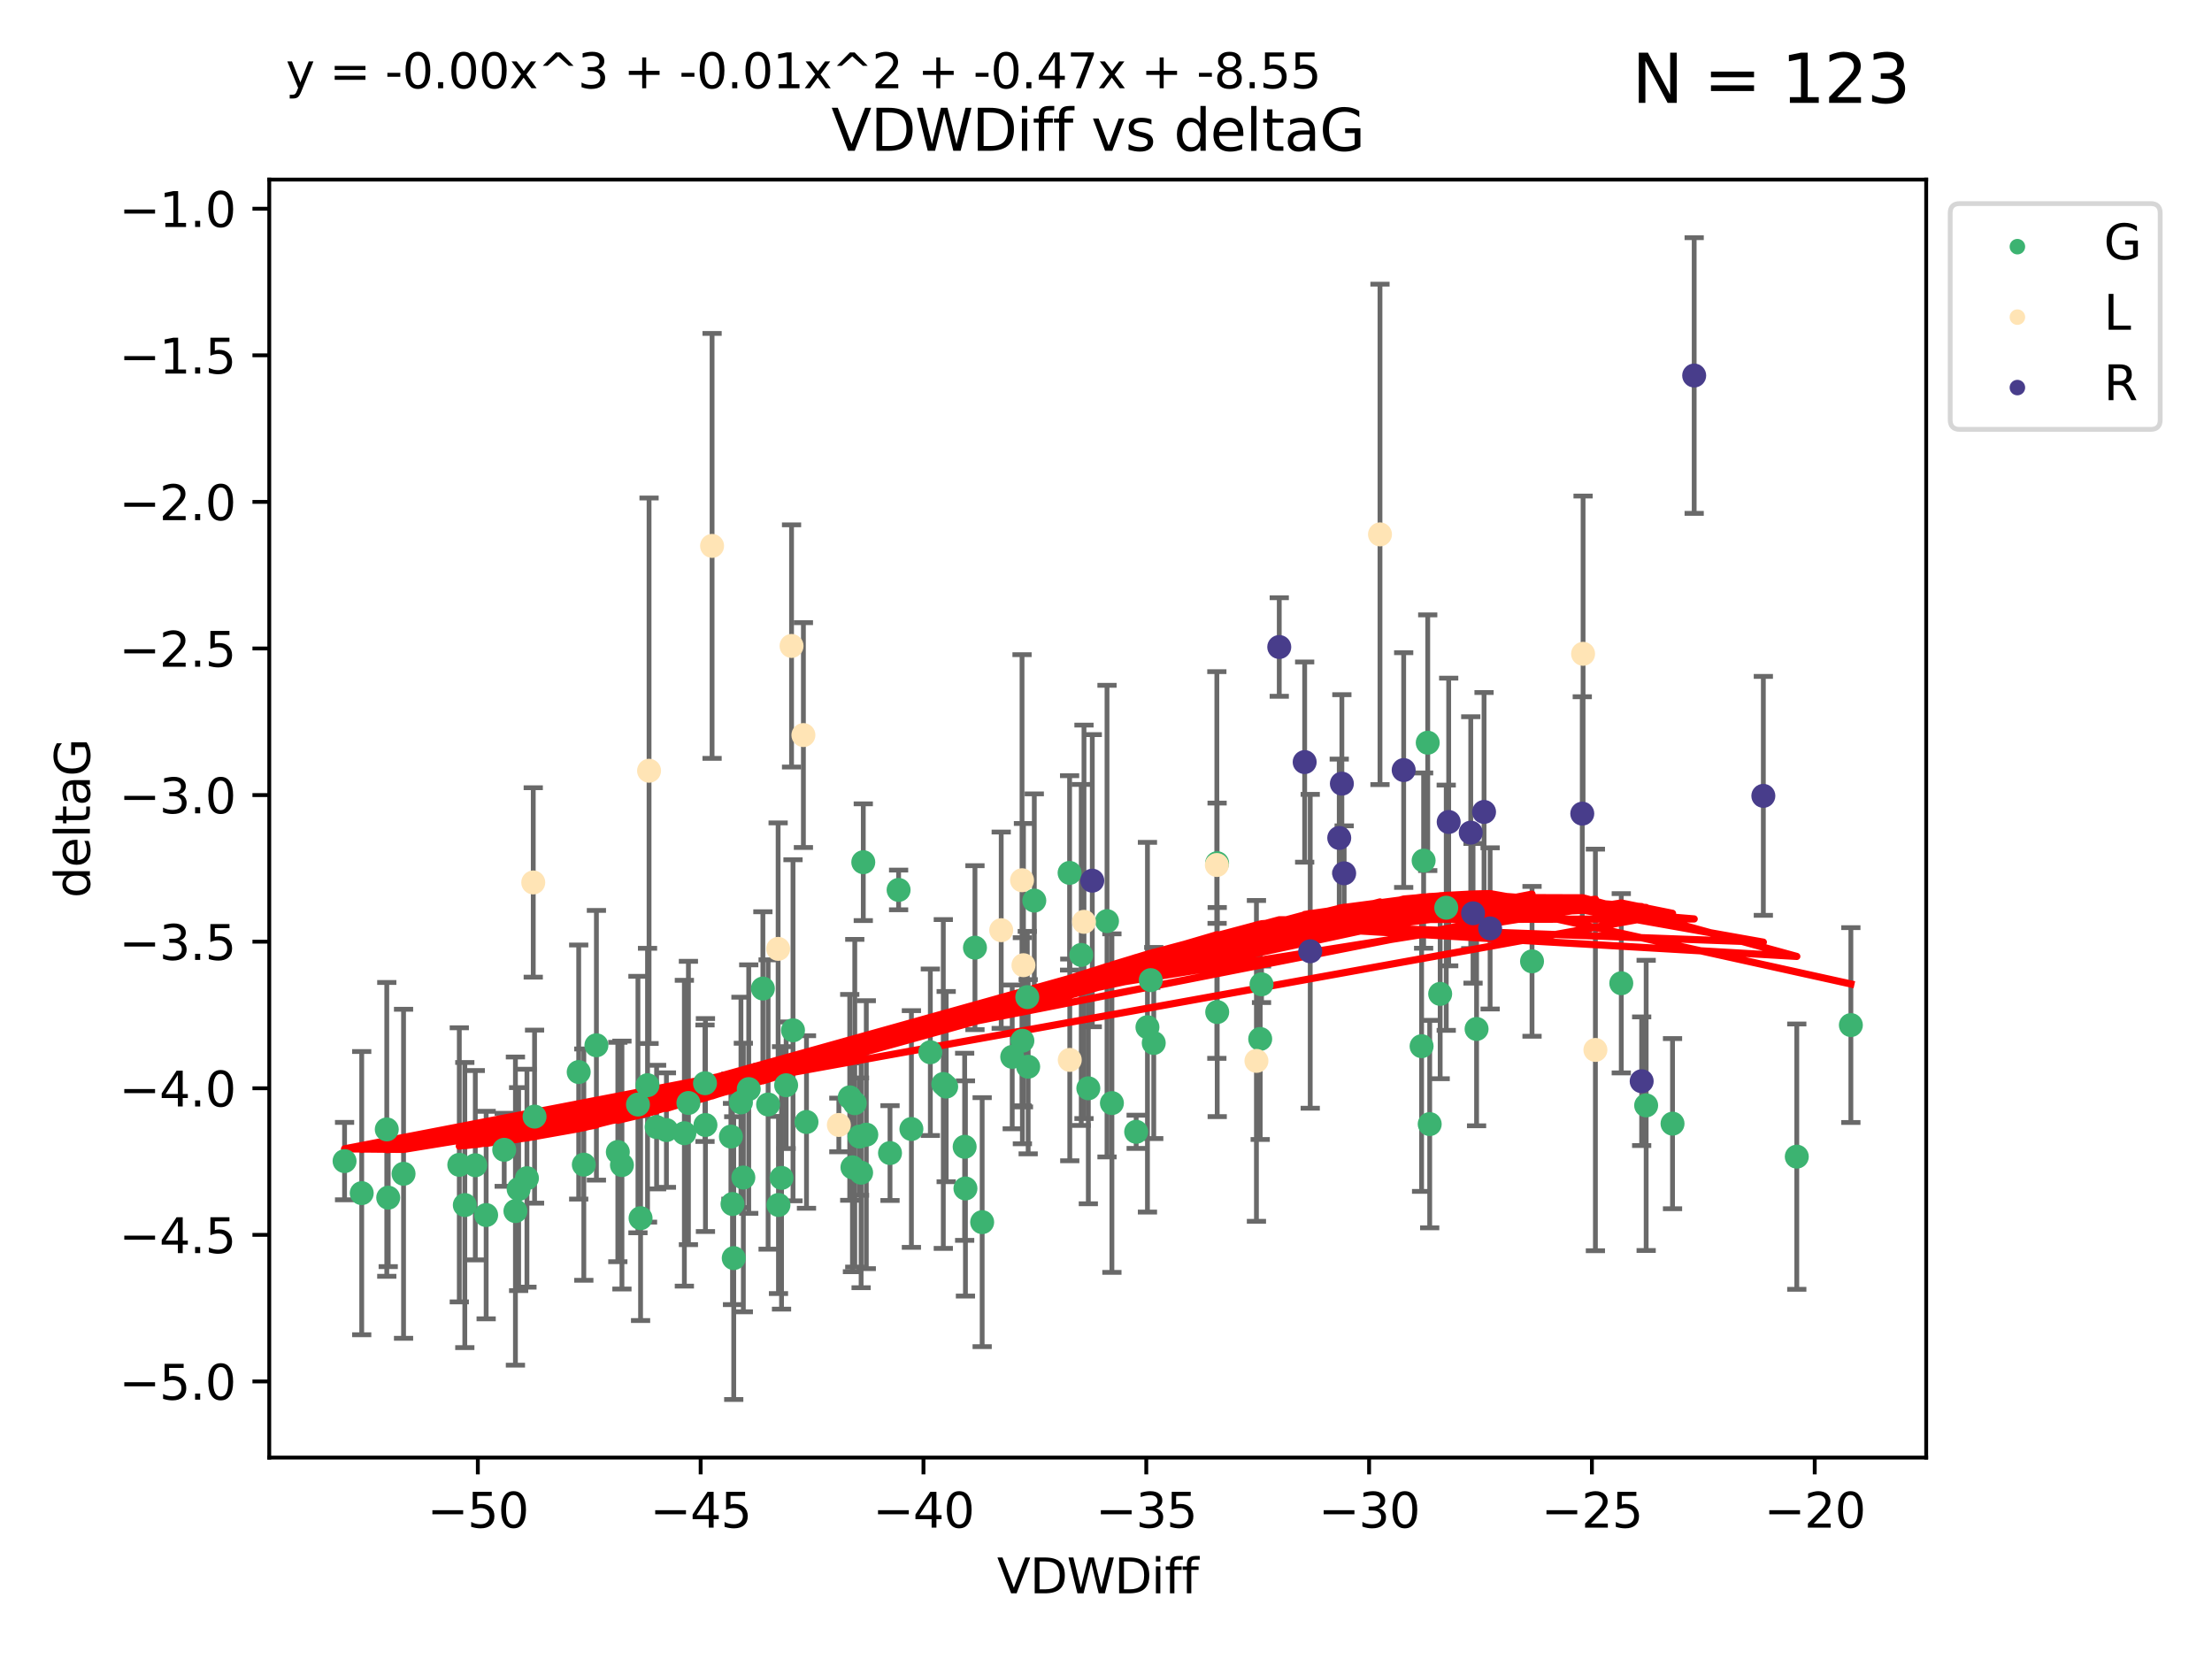 <?xml version="1.0" encoding="utf-8" standalone="no"?>
<!DOCTYPE svg PUBLIC "-//W3C//DTD SVG 1.1//EN"
  "http://www.w3.org/Graphics/SVG/1.1/DTD/svg11.dtd">
<svg xmlns:xlink="http://www.w3.org/1999/xlink" width="460.8pt" height="345.6pt" viewBox="0 0 460.8 345.6" xmlns="http://www.w3.org/2000/svg" version="1.1">
 <defs>
  <style type="text/css">*{stroke-linejoin: round; stroke-linecap: butt}</style>
 </defs>
 <g id="figure_1">
  <g id="patch_1">
   <path d="M 0 345.6 
L 460.8 345.6 
L 460.8 0 
L 0 0 
z
" style="fill: #ffffff"/>
  </g>
  <g id="axes_1">
   <g id="patch_2">
    <path d="M 56.09 303.64 
L 401.26 303.64 
L 401.26 37.411 
L 56.09 37.411 
z
" style="fill: #ffffff"/>
   </g>
   <g id="PathCollection_1">
    <defs>
     <path id="m0cc96769be" d="M 0 1.118 
C 0.297 1.118 0.581 1 0.791 0.791 
C 1 0.581 1.118 0.297 1.118 0 
C 1.118 -0.297 1 -0.581 0.791 -0.791 
C 0.581 -1 0.297 -1.118 0 -1.118 
C -0.297 -1.118 -0.581 -1 -0.791 -0.791 
C -1 -0.581 -1.118 -0.297 -1.118 0 
C -1.118 0.297 -1 0.581 -0.791 0.791 
C -0.581 1 -0.297 1.118 0 1.118 
z
" style="stroke: #3cb371"/>
    </defs>
    <g clip-path="url(#pfc44e838c8)">
     <use xlink:href="#m0cc96769be" x="152.262" y="236.773" style="fill: #3cb371; stroke: #3cb371"/>
     <use xlink:href="#m0cc96769be" x="96.828" y="251.036" style="fill: #3cb371; stroke: #3cb371"/>
     <use xlink:href="#m0cc96769be" x="109.772" y="245.44" style="fill: #3cb371; stroke: #3cb371"/>
     <use xlink:href="#m0cc96769be" x="120.554" y="223.327" style="fill: #3cb371; stroke: #3cb371"/>
     <use xlink:href="#m0cc96769be" x="155.976" y="226.876" style="fill: #3cb371; stroke: #3cb371"/>
     <use xlink:href="#m0cc96769be" x="75.352" y="248.552" style="fill: #3cb371; stroke: #3cb371"/>
     <use xlink:href="#m0cc96769be" x="146.957" y="234.362" style="fill: #3cb371; stroke: #3cb371"/>
     <use xlink:href="#m0cc96769be" x="142.566" y="236.07" style="fill: #3cb371; stroke: #3cb371"/>
     <use xlink:href="#m0cc96769be" x="84.067" y="244.519" style="fill: #3cb371; stroke: #3cb371"/>
     <use xlink:href="#m0cc96769be" x="71.78" y="241.878" style="fill: #3cb371; stroke: #3cb371"/>
     <use xlink:href="#m0cc96769be" x="179.047" y="236.773" style="fill: #3cb371; stroke: #3cb371"/>
     <use xlink:href="#m0cc96769be" x="201.119" y="247.578" style="fill: #3cb371; stroke: #3cb371"/>
     <use xlink:href="#m0cc96769be" x="179.386" y="244.292" style="fill: #3cb371; stroke: #3cb371"/>
     <use xlink:href="#m0cc96769be" x="80.873" y="249.497" style="fill: #3cb371; stroke: #3cb371"/>
     <use xlink:href="#m0cc96769be" x="154.354" y="229.647" style="fill: #3cb371; stroke: #3cb371"/>
     <use xlink:href="#m0cc96769be" x="152.594" y="250.817" style="fill: #3cb371; stroke: #3cb371"/>
     <use xlink:href="#m0cc96769be" x="121.62" y="242.614" style="fill: #3cb371; stroke: #3cb371"/>
     <use xlink:href="#m0cc96769be" x="101.274" y="253.119" style="fill: #3cb371; stroke: #3cb371"/>
     <use xlink:href="#m0cc96769be" x="165.197" y="214.63" style="fill: #3cb371; stroke: #3cb371"/>
     <use xlink:href="#m0cc96769be" x="193.806" y="219.205" style="fill: #3cb371; stroke: #3cb371"/>
     <use xlink:href="#m0cc96769be" x="177.016" y="228.6" style="fill: #3cb371; stroke: #3cb371"/>
     <use xlink:href="#m0cc96769be" x="178.065" y="229.821" style="fill: #3cb371; stroke: #3cb371"/>
     <use xlink:href="#m0cc96769be" x="134.892" y="226.066" style="fill: #3cb371; stroke: #3cb371"/>
     <use xlink:href="#m0cc96769be" x="128.705" y="239.983" style="fill: #3cb371; stroke: #3cb371"/>
     <use xlink:href="#m0cc96769be" x="136.782" y="234.794" style="fill: #3cb371; stroke: #3cb371"/>
     <use xlink:href="#m0cc96769be" x="95.68" y="242.657" style="fill: #3cb371; stroke: #3cb371"/>
     <use xlink:href="#m0cc96769be" x="168.006" y="233.733" style="fill: #3cb371; stroke: #3cb371"/>
     <use xlink:href="#m0cc96769be" x="80.573" y="235.273" style="fill: #3cb371; stroke: #3cb371"/>
     <use xlink:href="#m0cc96769be" x="180.466" y="236.373" style="fill: #3cb371; stroke: #3cb371"/>
     <use xlink:href="#m0cc96769be" x="200.956" y="238.897" style="fill: #3cb371; stroke: #3cb371"/>
     <use xlink:href="#m0cc96769be" x="108.041" y="247.713" style="fill: #3cb371; stroke: #3cb371"/>
     <use xlink:href="#m0cc96769be" x="107.373" y="252.29" style="fill: #3cb371; stroke: #3cb371"/>
     <use xlink:href="#m0cc96769be" x="124.243" y="217.753" style="fill: #3cb371; stroke: #3cb371"/>
     <use xlink:href="#m0cc96769be" x="99.014" y="242.737" style="fill: #3cb371; stroke: #3cb371"/>
     <use xlink:href="#m0cc96769be" x="129.562" y="242.705" style="fill: #3cb371; stroke: #3cb371"/>
     <use xlink:href="#m0cc96769be" x="162.807" y="245.375" style="fill: #3cb371; stroke: #3cb371"/>
     <use xlink:href="#m0cc96769be" x="160.012" y="230.086" style="fill: #3cb371; stroke: #3cb371"/>
     <use xlink:href="#m0cc96769be" x="158.923" y="205.934" style="fill: #3cb371; stroke: #3cb371"/>
     <use xlink:href="#m0cc96769be" x="185.406" y="240.203" style="fill: #3cb371; stroke: #3cb371"/>
     <use xlink:href="#m0cc96769be" x="138.828" y="235.417" style="fill: #3cb371; stroke: #3cb371"/>
     <use xlink:href="#m0cc96769be" x="179.838" y="179.613" style="fill: #3cb371; stroke: #3cb371"/>
     <use xlink:href="#m0cc96769be" x="154.853" y="245.299" style="fill: #3cb371; stroke: #3cb371"/>
     <use xlink:href="#m0cc96769be" x="111.36" y="232.612" style="fill: #3cb371; stroke: #3cb371"/>
     <use xlink:href="#m0cc96769be" x="177.581" y="243.179" style="fill: #3cb371; stroke: #3cb371"/>
     <use xlink:href="#m0cc96769be" x="152.851" y="262.087" style="fill: #3cb371; stroke: #3cb371"/>
     <use xlink:href="#m0cc96769be" x="143.41" y="229.771" style="fill: #3cb371; stroke: #3cb371"/>
     <use xlink:href="#m0cc96769be" x="105.036" y="239.525" style="fill: #3cb371; stroke: #3cb371"/>
     <use xlink:href="#m0cc96769be" x="132.898" y="230.1" style="fill: #3cb371; stroke: #3cb371"/>
     <use xlink:href="#m0cc96769be" x="133.443" y="253.768" style="fill: #3cb371; stroke: #3cb371"/>
     <use xlink:href="#m0cc96769be" x="162.171" y="251.019" style="fill: #3cb371; stroke: #3cb371"/>
     <use xlink:href="#m0cc96769be" x="240.347" y="217.276" style="fill: #3cb371; stroke: #3cb371"/>
     <use xlink:href="#m0cc96769be" x="222.816" y="181.839" style="fill: #3cb371; stroke: #3cb371"/>
     <use xlink:href="#m0cc96769be" x="253.543" y="179.82" style="fill: #3cb371; stroke: #3cb371"/>
     <use xlink:href="#m0cc96769be" x="296.568" y="179.278" style="fill: #3cb371; stroke: #3cb371"/>
     <use xlink:href="#m0cc96769be" x="196.508" y="225.812" style="fill: #3cb371; stroke: #3cb371"/>
     <use xlink:href="#m0cc96769be" x="236.685" y="235.777" style="fill: #3cb371; stroke: #3cb371"/>
     <use xlink:href="#m0cc96769be" x="214.187" y="222.22" style="fill: #3cb371; stroke: #3cb371"/>
     <use xlink:href="#m0cc96769be" x="189.862" y="235.193" style="fill: #3cb371; stroke: #3cb371"/>
     <use xlink:href="#m0cc96769be" x="204.602" y="254.597" style="fill: #3cb371; stroke: #3cb371"/>
     <use xlink:href="#m0cc96769be" x="253.568" y="210.83" style="fill: #3cb371; stroke: #3cb371"/>
     <use xlink:href="#m0cc96769be" x="210.866" y="220.165" style="fill: #3cb371; stroke: #3cb371"/>
     <use xlink:href="#m0cc96769be" x="146.864" y="225.658" style="fill: #3cb371; stroke: #3cb371"/>
     <use xlink:href="#m0cc96769be" x="226.719" y="226.715" style="fill: #3cb371; stroke: #3cb371"/>
     <use xlink:href="#m0cc96769be" x="197.107" y="226.357" style="fill: #3cb371; stroke: #3cb371"/>
     <use xlink:href="#m0cc96769be" x="319.149" y="200.266" style="fill: #3cb371; stroke: #3cb371"/>
     <use xlink:href="#m0cc96769be" x="214.004" y="207.724" style="fill: #3cb371; stroke: #3cb371"/>
     <use xlink:href="#m0cc96769be" x="215.463" y="187.609" style="fill: #3cb371; stroke: #3cb371"/>
     <use xlink:href="#m0cc96769be" x="230.61" y="191.885" style="fill: #3cb371; stroke: #3cb371"/>
     <use xlink:href="#m0cc96769be" x="337.742" y="204.831" style="fill: #3cb371; stroke: #3cb371"/>
     <use xlink:href="#m0cc96769be" x="348.418" y="234.077" style="fill: #3cb371; stroke: #3cb371"/>
     <use xlink:href="#m0cc96769be" x="163.768" y="226.079" style="fill: #3cb371; stroke: #3cb371"/>
     <use xlink:href="#m0cc96769be" x="262.523" y="216.438" style="fill: #3cb371; stroke: #3cb371"/>
     <use xlink:href="#m0cc96769be" x="239.035" y="213.985" style="fill: #3cb371; stroke: #3cb371"/>
     <use xlink:href="#m0cc96769be" x="187.196" y="185.388" style="fill: #3cb371; stroke: #3cb371"/>
     <use xlink:href="#m0cc96769be" x="301.278" y="189.094" style="fill: #3cb371; stroke: #3cb371"/>
     <use xlink:href="#m0cc96769be" x="212.982" y="216.801" style="fill: #3cb371; stroke: #3cb371"/>
     <use xlink:href="#m0cc96769be" x="225.244" y="198.93" style="fill: #3cb371; stroke: #3cb371"/>
     <use xlink:href="#m0cc96769be" x="203.103" y="197.418" style="fill: #3cb371; stroke: #3cb371"/>
     <use xlink:href="#m0cc96769be" x="239.72" y="204.18" style="fill: #3cb371; stroke: #3cb371"/>
     <use xlink:href="#m0cc96769be" x="231.631" y="229.795" style="fill: #3cb371; stroke: #3cb371"/>
     <use xlink:href="#m0cc96769be" x="297.423" y="154.719" style="fill: #3cb371; stroke: #3cb371"/>
     <use xlink:href="#m0cc96769be" x="307.598" y="214.353" style="fill: #3cb371; stroke: #3cb371"/>
     <use xlink:href="#m0cc96769be" x="262.797" y="205.049" style="fill: #3cb371; stroke: #3cb371"/>
     <use xlink:href="#m0cc96769be" x="297.833" y="234.17" style="fill: #3cb371; stroke: #3cb371"/>
     <use xlink:href="#m0cc96769be" x="296.144" y="217.939" style="fill: #3cb371; stroke: #3cb371"/>
     <use xlink:href="#m0cc96769be" x="374.304" y="240.95" style="fill: #3cb371; stroke: #3cb371"/>
     <use xlink:href="#m0cc96769be" x="342.925" y="230.274" style="fill: #3cb371; stroke: #3cb371"/>
     <use xlink:href="#m0cc96769be" x="300.015" y="207.045" style="fill: #3cb371; stroke: #3cb371"/>
     <use xlink:href="#m0cc96769be" x="385.57" y="213.542" style="fill: #3cb371; stroke: #3cb371"/>
    </g>
   </g>
   <g id="PathCollection_2">
    <defs>
     <path id="m904f2966b2" d="M 0 1.118 
C 0.297 1.118 0.581 1 0.791 0.791 
C 1 0.581 1.118 0.297 1.118 0 
C 1.118 -0.297 1 -0.581 0.791 -0.791 
C 0.581 -1 0.297 -1.118 0 -1.118 
C -0.297 -1.118 -0.581 -1 -0.791 -0.791 
C -1 -0.581 -1.118 -0.297 -1.118 0 
C -1.118 0.297 -1 0.581 -0.791 0.791 
C -0.581 1 -0.297 1.118 0 1.118 
z
" style="stroke: #ffe4b5"/>
    </defs>
    <g clip-path="url(#pfc44e838c8)">
     <use xlink:href="#m904f2966b2" x="164.894" y="134.563" style="fill: #ffe4b5; stroke: #ffe4b5"/>
     <use xlink:href="#m904f2966b2" x="174.748" y="234.35" style="fill: #ffe4b5; stroke: #ffe4b5"/>
     <use xlink:href="#m904f2966b2" x="222.853" y="220.797" style="fill: #ffe4b5; stroke: #ffe4b5"/>
     <use xlink:href="#m904f2966b2" x="213.204" y="201.068" style="fill: #ffe4b5; stroke: #ffe4b5"/>
     <use xlink:href="#m904f2966b2" x="111.086" y="183.832" style="fill: #ffe4b5; stroke: #ffe4b5"/>
     <use xlink:href="#m904f2966b2" x="212.908" y="183.368" style="fill: #ffe4b5; stroke: #ffe4b5"/>
     <use xlink:href="#m904f2966b2" x="162.098" y="197.667" style="fill: #ffe4b5; stroke: #ffe4b5"/>
     <use xlink:href="#m904f2966b2" x="287.477" y="111.319" style="fill: #ffe4b5; stroke: #ffe4b5"/>
     <use xlink:href="#m904f2966b2" x="167.365" y="153.129" style="fill: #ffe4b5; stroke: #ffe4b5"/>
     <use xlink:href="#m904f2966b2" x="148.34" y="113.721" style="fill: #ffe4b5; stroke: #ffe4b5"/>
     <use xlink:href="#m904f2966b2" x="135.21" y="160.561" style="fill: #ffe4b5; stroke: #ffe4b5"/>
     <use xlink:href="#m904f2966b2" x="253.491" y="180.196" style="fill: #ffe4b5; stroke: #ffe4b5"/>
     <use xlink:href="#m904f2966b2" x="225.815" y="192.032" style="fill: #ffe4b5; stroke: #ffe4b5"/>
     <use xlink:href="#m904f2966b2" x="208.571" y="193.777" style="fill: #ffe4b5; stroke: #ffe4b5"/>
     <use xlink:href="#m904f2966b2" x="332.352" y="218.721" style="fill: #ffe4b5; stroke: #ffe4b5"/>
     <use xlink:href="#m904f2966b2" x="329.785" y="136.202" style="fill: #ffe4b5; stroke: #ffe4b5"/>
     <use xlink:href="#m904f2966b2" x="261.739" y="221.003" style="fill: #ffe4b5; stroke: #ffe4b5"/>
    </g>
   </g>
   <g id="PathCollection_3">
    <defs>
     <path id="m7019f11723" d="M 0 1.118 
C 0.297 1.118 0.581 1 0.791 0.791 
C 1 0.581 1.118 0.297 1.118 0 
C 1.118 -0.297 1 -0.581 0.791 -0.791 
C 0.581 -1 0.297 -1.118 0 -1.118 
C -0.297 -1.118 -0.581 -1 -0.791 -0.791 
C -1 -0.581 -1.118 -0.297 -1.118 0 
C -1.118 0.297 -1 0.581 -0.791 0.791 
C -0.581 1 -0.297 1.118 0 1.118 
z
" style="stroke: #483d8b"/>
    </defs>
    <g clip-path="url(#pfc44e838c8)">
     <use xlink:href="#m7019f11723" x="309.154" y="169.141" style="fill: #483d8b; stroke: #483d8b"/>
     <use xlink:href="#m7019f11723" x="227.541" y="183.461" style="fill: #483d8b; stroke: #483d8b"/>
     <use xlink:href="#m7019f11723" x="292.413" y="160.419" style="fill: #483d8b; stroke: #483d8b"/>
     <use xlink:href="#m7019f11723" x="272.944" y="198.171" style="fill: #483d8b; stroke: #483d8b"/>
     <use xlink:href="#m7019f11723" x="280.014" y="181.925" style="fill: #483d8b; stroke: #483d8b"/>
     <use xlink:href="#m7019f11723" x="266.493" y="134.784" style="fill: #483d8b; stroke: #483d8b"/>
     <use xlink:href="#m7019f11723" x="352.929" y="78.228" style="fill: #483d8b; stroke: #483d8b"/>
     <use xlink:href="#m7019f11723" x="310.419" y="193.404" style="fill: #483d8b; stroke: #483d8b"/>
     <use xlink:href="#m7019f11723" x="367.337" y="165.792" style="fill: #483d8b; stroke: #483d8b"/>
     <use xlink:href="#m7019f11723" x="329.616" y="169.496" style="fill: #483d8b; stroke: #483d8b"/>
     <use xlink:href="#m7019f11723" x="271.786" y="158.754" style="fill: #483d8b; stroke: #483d8b"/>
     <use xlink:href="#m7019f11723" x="278.988" y="174.559" style="fill: #483d8b; stroke: #483d8b"/>
     <use xlink:href="#m7019f11723" x="306.386" y="173.453" style="fill: #483d8b; stroke: #483d8b"/>
     <use xlink:href="#m7019f11723" x="341.99" y="225.238" style="fill: #483d8b; stroke: #483d8b"/>
     <use xlink:href="#m7019f11723" x="306.861" y="190.256" style="fill: #483d8b; stroke: #483d8b"/>
     <use xlink:href="#m7019f11723" x="279.536" y="163.249" style="fill: #483d8b; stroke: #483d8b"/>
     <use xlink:href="#m7019f11723" x="301.789" y="171.234" style="fill: #483d8b; stroke: #483d8b"/>
    </g>
   </g>
   <g id="matplotlib.axis_1">
    <g id="xtick_1">
     <g id="line2d_1">
      <defs>
       <path id="m35428b4047" d="M 0 0 
L 0 3.5 
" style="stroke: #000000; stroke-width: 0.8"/>
      </defs>
      <g>
       <use xlink:href="#m35428b4047" x="99.543" y="303.64" style="stroke: #000000; stroke-width: 0.8"/>
      </g>
     </g>
     <g id="text_1">
      <!-- −50 -->
      <g transform="translate(88.991 318.238)scale(0.1 -0.1)">
       <defs>
        <path id="DejaVuSans-2212" d="M 678 2272 
L 4684 2272 
L 4684 1741 
L 678 1741 
L 678 2272 
z
" transform="scale(0.016)"/>
        <path id="DejaVuSans-35" d="M 691 4666 
L 3169 4666 
L 3169 4134 
L 1269 4134 
L 1269 2991 
Q 1406 3038 1543 3061 
Q 1681 3084 1819 3084 
Q 2600 3084 3056 2656 
Q 3513 2228 3513 1497 
Q 3513 744 3044 326 
Q 2575 -91 1722 -91 
Q 1428 -91 1123 -41 
Q 819 9 494 109 
L 494 744 
Q 775 591 1075 516 
Q 1375 441 1709 441 
Q 2250 441 2565 725 
Q 2881 1009 2881 1497 
Q 2881 1984 2565 2268 
Q 2250 2553 1709 2553 
Q 1456 2553 1204 2497 
Q 953 2441 691 2322 
L 691 4666 
z
" transform="scale(0.016)"/>
        <path id="DejaVuSans-30" d="M 2034 4250 
Q 1547 4250 1301 3770 
Q 1056 3291 1056 2328 
Q 1056 1369 1301 889 
Q 1547 409 2034 409 
Q 2525 409 2770 889 
Q 3016 1369 3016 2328 
Q 3016 3291 2770 3770 
Q 2525 4250 2034 4250 
z
M 2034 4750 
Q 2819 4750 3233 4129 
Q 3647 3509 3647 2328 
Q 3647 1150 3233 529 
Q 2819 -91 2034 -91 
Q 1250 -91 836 529 
Q 422 1150 422 2328 
Q 422 3509 836 4129 
Q 1250 4750 2034 4750 
z
" transform="scale(0.016)"/>
       </defs>
       <use xlink:href="#DejaVuSans-2212"/>
       <use xlink:href="#DejaVuSans-35" x="83.789"/>
       <use xlink:href="#DejaVuSans-30" x="147.412"/>
      </g>
     </g>
    </g>
    <g id="xtick_2">
     <g id="line2d_2">
      <g>
       <use xlink:href="#m35428b4047" x="145.959" y="303.64" style="stroke: #000000; stroke-width: 0.8"/>
      </g>
     </g>
     <g id="text_2">
      <!-- −45 -->
      <g transform="translate(135.407 318.238)scale(0.1 -0.1)">
       <defs>
        <path id="DejaVuSans-34" d="M 2419 4116 
L 825 1625 
L 2419 1625 
L 2419 4116 
z
M 2253 4666 
L 3047 4666 
L 3047 1625 
L 3713 1625 
L 3713 1100 
L 3047 1100 
L 3047 0 
L 2419 0 
L 2419 1100 
L 313 1100 
L 313 1709 
L 2253 4666 
z
" transform="scale(0.016)"/>
       </defs>
       <use xlink:href="#DejaVuSans-2212"/>
       <use xlink:href="#DejaVuSans-34" x="83.789"/>
       <use xlink:href="#DejaVuSans-35" x="147.412"/>
      </g>
     </g>
    </g>
    <g id="xtick_3">
     <g id="line2d_3">
      <g>
       <use xlink:href="#m35428b4047" x="192.376" y="303.64" style="stroke: #000000; stroke-width: 0.8"/>
      </g>
     </g>
     <g id="text_3">
      <!-- −40 -->
      <g transform="translate(181.823 318.238)scale(0.1 -0.1)">
       <use xlink:href="#DejaVuSans-2212"/>
       <use xlink:href="#DejaVuSans-34" x="83.789"/>
       <use xlink:href="#DejaVuSans-30" x="147.412"/>
      </g>
     </g>
    </g>
    <g id="xtick_4">
     <g id="line2d_4">
      <g>
       <use xlink:href="#m35428b4047" x="238.792" y="303.64" style="stroke: #000000; stroke-width: 0.8"/>
      </g>
     </g>
     <g id="text_4">
      <!-- −35 -->
      <g transform="translate(228.24 318.238)scale(0.1 -0.1)">
       <defs>
        <path id="DejaVuSans-33" d="M 2597 2516 
Q 3050 2419 3304 2112 
Q 3559 1806 3559 1356 
Q 3559 666 3084 287 
Q 2609 -91 1734 -91 
Q 1441 -91 1130 -33 
Q 819 25 488 141 
L 488 750 
Q 750 597 1062 519 
Q 1375 441 1716 441 
Q 2309 441 2620 675 
Q 2931 909 2931 1356 
Q 2931 1769 2642 2001 
Q 2353 2234 1838 2234 
L 1294 2234 
L 1294 2753 
L 1863 2753 
Q 2328 2753 2575 2939 
Q 2822 3125 2822 3475 
Q 2822 3834 2567 4026 
Q 2313 4219 1838 4219 
Q 1578 4219 1281 4162 
Q 984 4106 628 3988 
L 628 4550 
Q 988 4650 1302 4700 
Q 1616 4750 1894 4750 
Q 2613 4750 3031 4423 
Q 3450 4097 3450 3541 
Q 3450 3153 3228 2886 
Q 3006 2619 2597 2516 
z
" transform="scale(0.016)"/>
       </defs>
       <use xlink:href="#DejaVuSans-2212"/>
       <use xlink:href="#DejaVuSans-33" x="83.789"/>
       <use xlink:href="#DejaVuSans-35" x="147.412"/>
      </g>
     </g>
    </g>
    <g id="xtick_5">
     <g id="line2d_5">
      <g>
       <use xlink:href="#m35428b4047" x="285.208" y="303.64" style="stroke: #000000; stroke-width: 0.8"/>
      </g>
     </g>
     <g id="text_5">
      <!-- −30 -->
      <g transform="translate(274.656 318.238)scale(0.1 -0.1)">
       <use xlink:href="#DejaVuSans-2212"/>
       <use xlink:href="#DejaVuSans-33" x="83.789"/>
       <use xlink:href="#DejaVuSans-30" x="147.412"/>
      </g>
     </g>
    </g>
    <g id="xtick_6">
     <g id="line2d_6">
      <g>
       <use xlink:href="#m35428b4047" x="331.625" y="303.64" style="stroke: #000000; stroke-width: 0.8"/>
      </g>
     </g>
     <g id="text_6">
      <!-- −25 -->
      <g transform="translate(321.072 318.238)scale(0.1 -0.1)">
       <defs>
        <path id="DejaVuSans-32" d="M 1228 531 
L 3431 531 
L 3431 0 
L 469 0 
L 469 531 
Q 828 903 1448 1529 
Q 2069 2156 2228 2338 
Q 2531 2678 2651 2914 
Q 2772 3150 2772 3378 
Q 2772 3750 2511 3984 
Q 2250 4219 1831 4219 
Q 1534 4219 1204 4116 
Q 875 4013 500 3803 
L 500 4441 
Q 881 4594 1212 4672 
Q 1544 4750 1819 4750 
Q 2544 4750 2975 4387 
Q 3406 4025 3406 3419 
Q 3406 3131 3298 2873 
Q 3191 2616 2906 2266 
Q 2828 2175 2409 1742 
Q 1991 1309 1228 531 
z
" transform="scale(0.016)"/>
       </defs>
       <use xlink:href="#DejaVuSans-2212"/>
       <use xlink:href="#DejaVuSans-32" x="83.789"/>
       <use xlink:href="#DejaVuSans-35" x="147.412"/>
      </g>
     </g>
    </g>
    <g id="xtick_7">
     <g id="line2d_7">
      <g>
       <use xlink:href="#m35428b4047" x="378.041" y="303.64" style="stroke: #000000; stroke-width: 0.8"/>
      </g>
     </g>
     <g id="text_7">
      <!-- −20 -->
      <g transform="translate(367.488 318.238)scale(0.1 -0.1)">
       <use xlink:href="#DejaVuSans-2212"/>
       <use xlink:href="#DejaVuSans-32" x="83.789"/>
       <use xlink:href="#DejaVuSans-30" x="147.412"/>
      </g>
     </g>
    </g>
    <g id="text_8">
     <!-- VDWDiff -->
     <g transform="translate(207.702 331.917)scale(0.1 -0.1)">
      <defs>
       <path id="DejaVuSans-56" d="M 1831 0 
L 50 4666 
L 709 4666 
L 2188 738 
L 3669 4666 
L 4325 4666 
L 2547 0 
L 1831 0 
z
" transform="scale(0.016)"/>
       <path id="DejaVuSans-44" d="M 1259 4147 
L 1259 519 
L 2022 519 
Q 2988 519 3436 956 
Q 3884 1394 3884 2338 
Q 3884 3275 3436 3711 
Q 2988 4147 2022 4147 
L 1259 4147 
z
M 628 4666 
L 1925 4666 
Q 3281 4666 3915 4102 
Q 4550 3538 4550 2338 
Q 4550 1131 3912 565 
Q 3275 0 1925 0 
L 628 0 
L 628 4666 
z
" transform="scale(0.016)"/>
       <path id="DejaVuSans-57" d="M 213 4666 
L 850 4666 
L 1831 722 
L 2809 4666 
L 3519 4666 
L 4500 722 
L 5478 4666 
L 6119 4666 
L 4947 0 
L 4153 0 
L 3169 4050 
L 2175 0 
L 1381 0 
L 213 4666 
z
" transform="scale(0.016)"/>
       <path id="DejaVuSans-69" d="M 603 3500 
L 1178 3500 
L 1178 0 
L 603 0 
L 603 3500 
z
M 603 4863 
L 1178 4863 
L 1178 4134 
L 603 4134 
L 603 4863 
z
" transform="scale(0.016)"/>
       <path id="DejaVuSans-66" d="M 2375 4863 
L 2375 4384 
L 1825 4384 
Q 1516 4384 1395 4259 
Q 1275 4134 1275 3809 
L 1275 3500 
L 2222 3500 
L 2222 3053 
L 1275 3053 
L 1275 0 
L 697 0 
L 697 3053 
L 147 3053 
L 147 3500 
L 697 3500 
L 697 3744 
Q 697 4328 969 4595 
Q 1241 4863 1831 4863 
L 2375 4863 
z
" transform="scale(0.016)"/>
      </defs>
      <use xlink:href="#DejaVuSans-56"/>
      <use xlink:href="#DejaVuSans-44" x="68.408"/>
      <use xlink:href="#DejaVuSans-57" x="145.41"/>
      <use xlink:href="#DejaVuSans-44" x="244.287"/>
      <use xlink:href="#DejaVuSans-69" x="321.289"/>
      <use xlink:href="#DejaVuSans-66" x="349.072"/>
      <use xlink:href="#DejaVuSans-66" x="384.277"/>
     </g>
    </g>
   </g>
   <g id="matplotlib.axis_2">
    <g id="ytick_1">
     <g id="line2d_8">
      <defs>
       <path id="m2b3576e824" d="M 0 0 
L -3.5 0 
" style="stroke: #000000; stroke-width: 0.8"/>
      </defs>
      <g>
       <use xlink:href="#m2b3576e824" x="56.09" y="287.78" style="stroke: #000000; stroke-width: 0.8"/>
      </g>
     </g>
     <g id="text_9">
      <!-- −5.0 -->
      <g transform="translate(24.807 291.579)scale(0.1 -0.1)">
       <defs>
        <path id="DejaVuSans-2e" d="M 684 794 
L 1344 794 
L 1344 0 
L 684 0 
L 684 794 
z
" transform="scale(0.016)"/>
       </defs>
       <use xlink:href="#DejaVuSans-2212"/>
       <use xlink:href="#DejaVuSans-35" x="83.789"/>
       <use xlink:href="#DejaVuSans-2e" x="147.412"/>
       <use xlink:href="#DejaVuSans-30" x="179.199"/>
      </g>
     </g>
    </g>
    <g id="ytick_2">
     <g id="line2d_9">
      <g>
       <use xlink:href="#m2b3576e824" x="56.09" y="257.242" style="stroke: #000000; stroke-width: 0.8"/>
      </g>
     </g>
     <g id="text_10">
      <!-- −4.5 -->
      <g transform="translate(24.807 261.042)scale(0.1 -0.1)">
       <use xlink:href="#DejaVuSans-2212"/>
       <use xlink:href="#DejaVuSans-34" x="83.789"/>
       <use xlink:href="#DejaVuSans-2e" x="147.412"/>
       <use xlink:href="#DejaVuSans-35" x="179.199"/>
      </g>
     </g>
    </g>
    <g id="ytick_3">
     <g id="line2d_10">
      <g>
       <use xlink:href="#m2b3576e824" x="56.09" y="226.705" style="stroke: #000000; stroke-width: 0.8"/>
      </g>
     </g>
     <g id="text_11">
      <!-- −4.0 -->
      <g transform="translate(24.807 230.504)scale(0.1 -0.1)">
       <use xlink:href="#DejaVuSans-2212"/>
       <use xlink:href="#DejaVuSans-34" x="83.789"/>
       <use xlink:href="#DejaVuSans-2e" x="147.412"/>
       <use xlink:href="#DejaVuSans-30" x="179.199"/>
      </g>
     </g>
    </g>
    <g id="ytick_4">
     <g id="line2d_11">
      <g>
       <use xlink:href="#m2b3576e824" x="56.09" y="196.168" style="stroke: #000000; stroke-width: 0.8"/>
      </g>
     </g>
     <g id="text_12">
      <!-- −3.5 -->
      <g transform="translate(24.807 199.967)scale(0.1 -0.1)">
       <use xlink:href="#DejaVuSans-2212"/>
       <use xlink:href="#DejaVuSans-33" x="83.789"/>
       <use xlink:href="#DejaVuSans-2e" x="147.412"/>
       <use xlink:href="#DejaVuSans-35" x="179.199"/>
      </g>
     </g>
    </g>
    <g id="ytick_5">
     <g id="line2d_12">
      <g>
       <use xlink:href="#m2b3576e824" x="56.09" y="165.63" style="stroke: #000000; stroke-width: 0.8"/>
      </g>
     </g>
     <g id="text_13">
      <!-- −3.0 -->
      <g transform="translate(24.807 169.43)scale(0.1 -0.1)">
       <use xlink:href="#DejaVuSans-2212"/>
       <use xlink:href="#DejaVuSans-33" x="83.789"/>
       <use xlink:href="#DejaVuSans-2e" x="147.412"/>
       <use xlink:href="#DejaVuSans-30" x="179.199"/>
      </g>
     </g>
    </g>
    <g id="ytick_6">
     <g id="line2d_13">
      <g>
       <use xlink:href="#m2b3576e824" x="56.09" y="135.093" style="stroke: #000000; stroke-width: 0.8"/>
      </g>
     </g>
     <g id="text_14">
      <!-- −2.5 -->
      <g transform="translate(24.807 138.892)scale(0.1 -0.1)">
       <use xlink:href="#DejaVuSans-2212"/>
       <use xlink:href="#DejaVuSans-32" x="83.789"/>
       <use xlink:href="#DejaVuSans-2e" x="147.412"/>
       <use xlink:href="#DejaVuSans-35" x="179.199"/>
      </g>
     </g>
    </g>
    <g id="ytick_7">
     <g id="line2d_14">
      <g>
       <use xlink:href="#m2b3576e824" x="56.09" y="104.556" style="stroke: #000000; stroke-width: 0.8"/>
      </g>
     </g>
     <g id="text_15">
      <!-- −2.0 -->
      <g transform="translate(24.807 108.355)scale(0.1 -0.1)">
       <use xlink:href="#DejaVuSans-2212"/>
       <use xlink:href="#DejaVuSans-32" x="83.789"/>
       <use xlink:href="#DejaVuSans-2e" x="147.412"/>
       <use xlink:href="#DejaVuSans-30" x="179.199"/>
      </g>
     </g>
    </g>
    <g id="ytick_8">
     <g id="line2d_15">
      <g>
       <use xlink:href="#m2b3576e824" x="56.09" y="74.018" style="stroke: #000000; stroke-width: 0.8"/>
      </g>
     </g>
     <g id="text_16">
      <!-- −1.5 -->
      <g transform="translate(24.807 77.818)scale(0.1 -0.1)">
       <defs>
        <path id="DejaVuSans-31" d="M 794 531 
L 1825 531 
L 1825 4091 
L 703 3866 
L 703 4441 
L 1819 4666 
L 2450 4666 
L 2450 531 
L 3481 531 
L 3481 0 
L 794 0 
L 794 531 
z
" transform="scale(0.016)"/>
       </defs>
       <use xlink:href="#DejaVuSans-2212"/>
       <use xlink:href="#DejaVuSans-31" x="83.789"/>
       <use xlink:href="#DejaVuSans-2e" x="147.412"/>
       <use xlink:href="#DejaVuSans-35" x="179.199"/>
      </g>
     </g>
    </g>
    <g id="ytick_9">
     <g id="line2d_16">
      <g>
       <use xlink:href="#m2b3576e824" x="56.09" y="43.481" style="stroke: #000000; stroke-width: 0.8"/>
      </g>
     </g>
     <g id="text_17">
      <!-- −1.0 -->
      <g transform="translate(24.807 47.28)scale(0.1 -0.1)">
       <use xlink:href="#DejaVuSans-2212"/>
       <use xlink:href="#DejaVuSans-31" x="83.789"/>
       <use xlink:href="#DejaVuSans-2e" x="147.412"/>
       <use xlink:href="#DejaVuSans-30" x="179.199"/>
      </g>
     </g>
    </g>
    <g id="text_18">
     <!-- deltaG -->
     <g transform="translate(18.727 187.064)rotate(-90)scale(0.1 -0.1)">
      <defs>
       <path id="DejaVuSans-64" d="M 2906 2969 
L 2906 4863 
L 3481 4863 
L 3481 0 
L 2906 0 
L 2906 525 
Q 2725 213 2448 61 
Q 2172 -91 1784 -91 
Q 1150 -91 751 415 
Q 353 922 353 1747 
Q 353 2572 751 3078 
Q 1150 3584 1784 3584 
Q 2172 3584 2448 3432 
Q 2725 3281 2906 2969 
z
M 947 1747 
Q 947 1113 1208 752 
Q 1469 391 1925 391 
Q 2381 391 2643 752 
Q 2906 1113 2906 1747 
Q 2906 2381 2643 2742 
Q 2381 3103 1925 3103 
Q 1469 3103 1208 2742 
Q 947 2381 947 1747 
z
" transform="scale(0.016)"/>
       <path id="DejaVuSans-65" d="M 3597 1894 
L 3597 1613 
L 953 1613 
Q 991 1019 1311 708 
Q 1631 397 2203 397 
Q 2534 397 2845 478 
Q 3156 559 3463 722 
L 3463 178 
Q 3153 47 2828 -22 
Q 2503 -91 2169 -91 
Q 1331 -91 842 396 
Q 353 884 353 1716 
Q 353 2575 817 3079 
Q 1281 3584 2069 3584 
Q 2775 3584 3186 3129 
Q 3597 2675 3597 1894 
z
M 3022 2063 
Q 3016 2534 2758 2815 
Q 2500 3097 2075 3097 
Q 1594 3097 1305 2825 
Q 1016 2553 972 2059 
L 3022 2063 
z
" transform="scale(0.016)"/>
       <path id="DejaVuSans-6c" d="M 603 4863 
L 1178 4863 
L 1178 0 
L 603 0 
L 603 4863 
z
" transform="scale(0.016)"/>
       <path id="DejaVuSans-74" d="M 1172 4494 
L 1172 3500 
L 2356 3500 
L 2356 3053 
L 1172 3053 
L 1172 1153 
Q 1172 725 1289 603 
Q 1406 481 1766 481 
L 2356 481 
L 2356 0 
L 1766 0 
Q 1100 0 847 248 
Q 594 497 594 1153 
L 594 3053 
L 172 3053 
L 172 3500 
L 594 3500 
L 594 4494 
L 1172 4494 
z
" transform="scale(0.016)"/>
       <path id="DejaVuSans-61" d="M 2194 1759 
Q 1497 1759 1228 1600 
Q 959 1441 959 1056 
Q 959 750 1161 570 
Q 1363 391 1709 391 
Q 2188 391 2477 730 
Q 2766 1069 2766 1631 
L 2766 1759 
L 2194 1759 
z
M 3341 1997 
L 3341 0 
L 2766 0 
L 2766 531 
Q 2569 213 2275 61 
Q 1981 -91 1556 -91 
Q 1019 -91 701 211 
Q 384 513 384 1019 
Q 384 1609 779 1909 
Q 1175 2209 1959 2209 
L 2766 2209 
L 2766 2266 
Q 2766 2663 2505 2880 
Q 2244 3097 1772 3097 
Q 1472 3097 1187 3025 
Q 903 2953 641 2809 
L 641 3341 
Q 956 3463 1253 3523 
Q 1550 3584 1831 3584 
Q 2591 3584 2966 3190 
Q 3341 2797 3341 1997 
z
" transform="scale(0.016)"/>
       <path id="DejaVuSans-47" d="M 3809 666 
L 3809 1919 
L 2778 1919 
L 2778 2438 
L 4434 2438 
L 4434 434 
Q 4069 175 3628 42 
Q 3188 -91 2688 -91 
Q 1594 -91 976 548 
Q 359 1188 359 2328 
Q 359 3472 976 4111 
Q 1594 4750 2688 4750 
Q 3144 4750 3555 4637 
Q 3966 4525 4313 4306 
L 4313 3634 
Q 3963 3931 3569 4081 
Q 3175 4231 2741 4231 
Q 1884 4231 1454 3753 
Q 1025 3275 1025 2328 
Q 1025 1384 1454 906 
Q 1884 428 2741 428 
Q 3075 428 3337 486 
Q 3600 544 3809 666 
z
" transform="scale(0.016)"/>
      </defs>
      <use xlink:href="#DejaVuSans-64"/>
      <use xlink:href="#DejaVuSans-65" x="63.477"/>
      <use xlink:href="#DejaVuSans-6c" x="125"/>
      <use xlink:href="#DejaVuSans-74" x="152.783"/>
      <use xlink:href="#DejaVuSans-61" x="191.992"/>
      <use xlink:href="#DejaVuSans-47" x="253.271"/>
     </g>
    </g>
   </g>
   <g id="LineCollection_1">
    <path d="M 152.262 249.795 
L 152.262 223.751 
" clip-path="url(#pfc44e838c8)" style="fill: none; stroke: #696969"/>
    <path d="M 96.828 280.732 
L 96.828 221.34 
" clip-path="url(#pfc44e838c8)" style="fill: none; stroke: #696969"/>
    <path d="M 109.772 268.138 
L 109.772 222.741 
" clip-path="url(#pfc44e838c8)" style="fill: none; stroke: #696969"/>
    <path d="M 120.554 249.791 
L 120.554 196.864 
" clip-path="url(#pfc44e838c8)" style="fill: none; stroke: #696969"/>
    <path d="M 155.976 252.755 
L 155.976 200.996 
" clip-path="url(#pfc44e838c8)" style="fill: none; stroke: #696969"/>
    <path d="M 75.352 278.054 
L 75.352 219.05 
" clip-path="url(#pfc44e838c8)" style="fill: none; stroke: #696969"/>
    <path d="M 146.957 256.545 
L 146.957 212.179 
" clip-path="url(#pfc44e838c8)" style="fill: none; stroke: #696969"/>
    <path d="M 142.566 267.925 
L 142.566 204.215 
" clip-path="url(#pfc44e838c8)" style="fill: none; stroke: #696969"/>
    <path d="M 84.067 278.789 
L 84.067 210.249 
" clip-path="url(#pfc44e838c8)" style="fill: none; stroke: #696969"/>
    <path d="M 71.78 249.938 
L 71.78 233.817 
" clip-path="url(#pfc44e838c8)" style="fill: none; stroke: #696969"/>
    <path d="M 179.047 248.992 
L 179.047 224.554 
" clip-path="url(#pfc44e838c8)" style="fill: none; stroke: #696969"/>
    <path d="M 201.119 269.993 
L 201.119 225.163 
" clip-path="url(#pfc44e838c8)" style="fill: none; stroke: #696969"/>
    <path d="M 179.386 268.251 
L 179.386 220.332 
" clip-path="url(#pfc44e838c8)" style="fill: none; stroke: #696969"/>
    <path d="M 80.873 263.862 
L 80.873 235.131 
" clip-path="url(#pfc44e838c8)" style="fill: none; stroke: #696969"/>
    <path d="M 154.354 251.56 
L 154.354 207.734 
" clip-path="url(#pfc44e838c8)" style="fill: none; stroke: #696969"/>
    <path d="M 152.594 271.775 
L 152.594 229.858 
" clip-path="url(#pfc44e838c8)" style="fill: none; stroke: #696969"/>
    <path d="M 121.62 266.709 
L 121.62 218.518 
" clip-path="url(#pfc44e838c8)" style="fill: none; stroke: #696969"/>
    <path d="M 101.274 274.733 
L 101.274 231.505 
" clip-path="url(#pfc44e838c8)" style="fill: none; stroke: #696969"/>
    <path d="M 165.197 250.154 
L 165.197 179.106 
" clip-path="url(#pfc44e838c8)" style="fill: none; stroke: #696969"/>
    <path d="M 193.806 236.552 
L 193.806 201.859 
" clip-path="url(#pfc44e838c8)" style="fill: none; stroke: #696969"/>
    <path d="M 177.016 250.04 
L 177.016 207.16 
" clip-path="url(#pfc44e838c8)" style="fill: none; stroke: #696969"/>
    <path d="M 178.065 263.953 
L 178.065 195.689 
" clip-path="url(#pfc44e838c8)" style="fill: none; stroke: #696969"/>
    <path d="M 134.892 254.589 
L 134.892 197.544 
" clip-path="url(#pfc44e838c8)" style="fill: none; stroke: #696969"/>
    <path d="M 128.705 262.83 
L 128.705 217.137 
" clip-path="url(#pfc44e838c8)" style="fill: none; stroke: #696969"/>
    <path d="M 136.782 247.672 
L 136.782 221.916 
" clip-path="url(#pfc44e838c8)" style="fill: none; stroke: #696969"/>
    <path d="M 95.68 271.207 
L 95.68 214.107 
" clip-path="url(#pfc44e838c8)" style="fill: none; stroke: #696969"/>
    <path d="M 168.006 251.705 
L 168.006 215.761 
" clip-path="url(#pfc44e838c8)" style="fill: none; stroke: #696969"/>
    <path d="M 80.573 265.875 
L 80.573 204.67 
" clip-path="url(#pfc44e838c8)" style="fill: none; stroke: #696969"/>
    <path d="M 180.466 264.28 
L 180.466 208.467 
" clip-path="url(#pfc44e838c8)" style="fill: none; stroke: #696969"/>
    <path d="M 200.956 258.383 
L 200.956 219.411 
" clip-path="url(#pfc44e838c8)" style="fill: none; stroke: #696969"/>
    <path d="M 108.041 268.855 
L 108.041 226.571 
" clip-path="url(#pfc44e838c8)" style="fill: none; stroke: #696969"/>
    <path d="M 107.373 284.384 
L 107.373 220.195 
" clip-path="url(#pfc44e838c8)" style="fill: none; stroke: #696969"/>
    <path d="M 124.243 245.843 
L 124.243 189.663 
" clip-path="url(#pfc44e838c8)" style="fill: none; stroke: #696969"/>
    <path d="M 99.014 262.461 
L 99.014 223.014 
" clip-path="url(#pfc44e838c8)" style="fill: none; stroke: #696969"/>
    <path d="M 129.562 268.526 
L 129.562 216.883 
" clip-path="url(#pfc44e838c8)" style="fill: none; stroke: #696969"/>
    <path d="M 162.807 272.714 
L 162.807 218.037 
" clip-path="url(#pfc44e838c8)" style="fill: none; stroke: #696969"/>
    <path d="M 160.012 260.224 
L 160.012 199.948 
" clip-path="url(#pfc44e838c8)" style="fill: none; stroke: #696969"/>
    <path d="M 158.923 221.934 
L 158.923 189.935 
" clip-path="url(#pfc44e838c8)" style="fill: none; stroke: #696969"/>
    <path d="M 185.406 250.079 
L 185.406 230.328 
" clip-path="url(#pfc44e838c8)" style="fill: none; stroke: #696969"/>
    <path d="M 138.828 247.339 
L 138.828 223.495 
" clip-path="url(#pfc44e838c8)" style="fill: none; stroke: #696969"/>
    <path d="M 179.838 191.774 
L 179.838 167.452 
" clip-path="url(#pfc44e838c8)" style="fill: none; stroke: #696969"/>
    <path d="M 154.853 273.274 
L 154.853 217.324 
" clip-path="url(#pfc44e838c8)" style="fill: none; stroke: #696969"/>
    <path d="M 111.36 250.637 
L 111.36 214.587 
" clip-path="url(#pfc44e838c8)" style="fill: none; stroke: #696969"/>
    <path d="M 177.581 264.918 
L 177.581 221.439 
" clip-path="url(#pfc44e838c8)" style="fill: none; stroke: #696969"/>
    <path d="M 152.851 291.539 
L 152.851 232.634 
" clip-path="url(#pfc44e838c8)" style="fill: none; stroke: #696969"/>
    <path d="M 143.41 259.286 
L 143.41 200.256 
" clip-path="url(#pfc44e838c8)" style="fill: none; stroke: #696969"/>
    <path d="M 105.036 247.13 
L 105.036 231.921 
" clip-path="url(#pfc44e838c8)" style="fill: none; stroke: #696969"/>
    <path d="M 132.898 256.815 
L 132.898 203.384 
" clip-path="url(#pfc44e838c8)" style="fill: none; stroke: #696969"/>
    <path d="M 133.443 275.091 
L 133.443 232.445 
" clip-path="url(#pfc44e838c8)" style="fill: none; stroke: #696969"/>
    <path d="M 162.171 269.469 
L 162.171 232.568 
" clip-path="url(#pfc44e838c8)" style="fill: none; stroke: #696969"/>
    <path d="M 240.347 237.183 
L 240.347 197.369 
" clip-path="url(#pfc44e838c8)" style="fill: none; stroke: #696969"/>
    <path d="M 222.816 202.083 
L 222.816 161.595 
" clip-path="url(#pfc44e838c8)" style="fill: none; stroke: #696969"/>
    <path d="M 253.543 192.347 
L 253.543 167.292 
" clip-path="url(#pfc44e838c8)" style="fill: none; stroke: #696969"/>
    <path d="M 296.568 197.535 
L 296.568 161.021 
" clip-path="url(#pfc44e838c8)" style="fill: none; stroke: #696969"/>
    <path d="M 196.508 260.063 
L 196.508 191.56 
" clip-path="url(#pfc44e838c8)" style="fill: none; stroke: #696969"/>
    <path d="M 236.685 239.235 
L 236.685 232.318 
" clip-path="url(#pfc44e838c8)" style="fill: none; stroke: #696969"/>
    <path d="M 214.187 240.366 
L 214.187 204.073 
" clip-path="url(#pfc44e838c8)" style="fill: none; stroke: #696969"/>
    <path d="M 189.862 259.85 
L 189.862 210.537 
" clip-path="url(#pfc44e838c8)" style="fill: none; stroke: #696969"/>
    <path d="M 204.602 280.529 
L 204.602 228.665 
" clip-path="url(#pfc44e838c8)" style="fill: none; stroke: #696969"/>
    <path d="M 253.568 232.612 
L 253.568 189.049 
" clip-path="url(#pfc44e838c8)" style="fill: none; stroke: #696969"/>
    <path d="M 210.866 235.143 
L 210.866 205.188 
" clip-path="url(#pfc44e838c8)" style="fill: none; stroke: #696969"/>
    <path d="M 146.864 237.79 
L 146.864 213.526 
" clip-path="url(#pfc44e838c8)" style="fill: none; stroke: #696969"/>
    <path d="M 226.719 250.769 
L 226.719 202.66 
" clip-path="url(#pfc44e838c8)" style="fill: none; stroke: #696969"/>
    <path d="M 197.107 246.169 
L 197.107 206.545 
" clip-path="url(#pfc44e838c8)" style="fill: none; stroke: #696969"/>
    <path d="M 319.149 215.871 
L 319.149 184.661 
" clip-path="url(#pfc44e838c8)" style="fill: none; stroke: #696969"/>
    <path d="M 214.004 221.422 
L 214.004 194.027 
" clip-path="url(#pfc44e838c8)" style="fill: none; stroke: #696969"/>
    <path d="M 215.463 209.843 
L 215.463 165.375 
" clip-path="url(#pfc44e838c8)" style="fill: none; stroke: #696969"/>
    <path d="M 230.61 241.008 
L 230.61 142.762 
" clip-path="url(#pfc44e838c8)" style="fill: none; stroke: #696969"/>
    <path d="M 337.742 223.505 
L 337.742 186.156 
" clip-path="url(#pfc44e838c8)" style="fill: none; stroke: #696969"/>
    <path d="M 348.418 251.8 
L 348.418 216.354 
" clip-path="url(#pfc44e838c8)" style="fill: none; stroke: #696969"/>
    <path d="M 163.768 239.266 
L 163.768 212.891 
" clip-path="url(#pfc44e838c8)" style="fill: none; stroke: #696969"/>
    <path d="M 262.523 237.376 
L 262.523 195.5 
" clip-path="url(#pfc44e838c8)" style="fill: none; stroke: #696969"/>
    <path d="M 239.035 252.494 
L 239.035 175.477 
" clip-path="url(#pfc44e838c8)" style="fill: none; stroke: #696969"/>
    <path d="M 187.196 189.523 
L 187.196 181.253 
" clip-path="url(#pfc44e838c8)" style="fill: none; stroke: #696969"/>
    <path d="M 301.278 214.637 
L 301.278 163.55 
" clip-path="url(#pfc44e838c8)" style="fill: none; stroke: #696969"/>
    <path d="M 212.982 238.269 
L 212.982 195.333 
" clip-path="url(#pfc44e838c8)" style="fill: none; stroke: #696969"/>
    <path d="M 225.244 234.45 
L 225.244 163.409 
" clip-path="url(#pfc44e838c8)" style="fill: none; stroke: #696969"/>
    <path d="M 203.103 214.496 
L 203.103 180.34 
" clip-path="url(#pfc44e838c8)" style="fill: none; stroke: #696969"/>
    <path d="M 239.72 205.704 
L 239.72 202.655 
" clip-path="url(#pfc44e838c8)" style="fill: none; stroke: #696969"/>
    <path d="M 231.631 265.056 
L 231.631 194.534 
" clip-path="url(#pfc44e838c8)" style="fill: none; stroke: #696969"/>
    <path d="M 297.423 181.35 
L 297.423 128.089 
" clip-path="url(#pfc44e838c8)" style="fill: none; stroke: #696969"/>
    <path d="M 307.598 234.521 
L 307.598 194.184 
" clip-path="url(#pfc44e838c8)" style="fill: none; stroke: #696969"/>
    <path d="M 262.797 208.85 
L 262.797 201.247 
" clip-path="url(#pfc44e838c8)" style="fill: none; stroke: #696969"/>
    <path d="M 297.833 255.784 
L 297.833 212.556 
" clip-path="url(#pfc44e838c8)" style="fill: none; stroke: #696969"/>
    <path d="M 296.144 248.185 
L 296.144 187.694 
" clip-path="url(#pfc44e838c8)" style="fill: none; stroke: #696969"/>
    <path d="M 374.304 268.588 
L 374.304 213.312 
" clip-path="url(#pfc44e838c8)" style="fill: none; stroke: #696969"/>
    <path d="M 342.925 260.498 
L 342.925 200.049 
" clip-path="url(#pfc44e838c8)" style="fill: none; stroke: #696969"/>
    <path d="M 300.015 224.721 
L 300.015 189.37 
" clip-path="url(#pfc44e838c8)" style="fill: none; stroke: #696969"/>
    <path d="M 385.57 233.838 
L 385.57 193.245 
" clip-path="url(#pfc44e838c8)" style="fill: none; stroke: #696969"/>
   </g>
   <g id="line2d_17">
    <defs>
     <path id="m087d0e5132" d="M 2 0 
L -2 -0 
" style="stroke: #696969"/>
    </defs>
    <g clip-path="url(#pfc44e838c8)">
     <use xlink:href="#m087d0e5132" x="152.262" y="249.795" style="fill: #696969; stroke: #696969"/>
     <use xlink:href="#m087d0e5132" x="96.828" y="280.732" style="fill: #696969; stroke: #696969"/>
     <use xlink:href="#m087d0e5132" x="109.772" y="268.138" style="fill: #696969; stroke: #696969"/>
     <use xlink:href="#m087d0e5132" x="120.554" y="249.791" style="fill: #696969; stroke: #696969"/>
     <use xlink:href="#m087d0e5132" x="155.976" y="252.755" style="fill: #696969; stroke: #696969"/>
     <use xlink:href="#m087d0e5132" x="75.352" y="278.054" style="fill: #696969; stroke: #696969"/>
     <use xlink:href="#m087d0e5132" x="146.957" y="256.545" style="fill: #696969; stroke: #696969"/>
     <use xlink:href="#m087d0e5132" x="142.566" y="267.925" style="fill: #696969; stroke: #696969"/>
     <use xlink:href="#m087d0e5132" x="84.067" y="278.789" style="fill: #696969; stroke: #696969"/>
     <use xlink:href="#m087d0e5132" x="71.78" y="249.938" style="fill: #696969; stroke: #696969"/>
     <use xlink:href="#m087d0e5132" x="179.047" y="248.992" style="fill: #696969; stroke: #696969"/>
     <use xlink:href="#m087d0e5132" x="201.119" y="269.993" style="fill: #696969; stroke: #696969"/>
     <use xlink:href="#m087d0e5132" x="179.386" y="268.251" style="fill: #696969; stroke: #696969"/>
     <use xlink:href="#m087d0e5132" x="80.873" y="263.862" style="fill: #696969; stroke: #696969"/>
     <use xlink:href="#m087d0e5132" x="154.354" y="251.56" style="fill: #696969; stroke: #696969"/>
     <use xlink:href="#m087d0e5132" x="152.594" y="271.775" style="fill: #696969; stroke: #696969"/>
     <use xlink:href="#m087d0e5132" x="121.62" y="266.709" style="fill: #696969; stroke: #696969"/>
     <use xlink:href="#m087d0e5132" x="101.274" y="274.733" style="fill: #696969; stroke: #696969"/>
     <use xlink:href="#m087d0e5132" x="165.197" y="250.154" style="fill: #696969; stroke: #696969"/>
     <use xlink:href="#m087d0e5132" x="193.806" y="236.552" style="fill: #696969; stroke: #696969"/>
     <use xlink:href="#m087d0e5132" x="177.016" y="250.04" style="fill: #696969; stroke: #696969"/>
     <use xlink:href="#m087d0e5132" x="178.065" y="263.953" style="fill: #696969; stroke: #696969"/>
     <use xlink:href="#m087d0e5132" x="134.892" y="254.589" style="fill: #696969; stroke: #696969"/>
     <use xlink:href="#m087d0e5132" x="128.705" y="262.83" style="fill: #696969; stroke: #696969"/>
     <use xlink:href="#m087d0e5132" x="136.782" y="247.672" style="fill: #696969; stroke: #696969"/>
     <use xlink:href="#m087d0e5132" x="95.68" y="271.207" style="fill: #696969; stroke: #696969"/>
     <use xlink:href="#m087d0e5132" x="168.006" y="251.705" style="fill: #696969; stroke: #696969"/>
     <use xlink:href="#m087d0e5132" x="80.573" y="265.875" style="fill: #696969; stroke: #696969"/>
     <use xlink:href="#m087d0e5132" x="180.466" y="264.28" style="fill: #696969; stroke: #696969"/>
     <use xlink:href="#m087d0e5132" x="200.956" y="258.383" style="fill: #696969; stroke: #696969"/>
     <use xlink:href="#m087d0e5132" x="108.041" y="268.855" style="fill: #696969; stroke: #696969"/>
     <use xlink:href="#m087d0e5132" x="107.373" y="284.384" style="fill: #696969; stroke: #696969"/>
     <use xlink:href="#m087d0e5132" x="124.243" y="245.843" style="fill: #696969; stroke: #696969"/>
     <use xlink:href="#m087d0e5132" x="99.014" y="262.461" style="fill: #696969; stroke: #696969"/>
     <use xlink:href="#m087d0e5132" x="129.562" y="268.526" style="fill: #696969; stroke: #696969"/>
     <use xlink:href="#m087d0e5132" x="162.807" y="272.714" style="fill: #696969; stroke: #696969"/>
     <use xlink:href="#m087d0e5132" x="160.012" y="260.224" style="fill: #696969; stroke: #696969"/>
     <use xlink:href="#m087d0e5132" x="158.923" y="221.934" style="fill: #696969; stroke: #696969"/>
     <use xlink:href="#m087d0e5132" x="185.406" y="250.079" style="fill: #696969; stroke: #696969"/>
     <use xlink:href="#m087d0e5132" x="138.828" y="247.339" style="fill: #696969; stroke: #696969"/>
     <use xlink:href="#m087d0e5132" x="179.838" y="191.774" style="fill: #696969; stroke: #696969"/>
     <use xlink:href="#m087d0e5132" x="154.853" y="273.274" style="fill: #696969; stroke: #696969"/>
     <use xlink:href="#m087d0e5132" x="111.36" y="250.637" style="fill: #696969; stroke: #696969"/>
     <use xlink:href="#m087d0e5132" x="177.581" y="264.918" style="fill: #696969; stroke: #696969"/>
     <use xlink:href="#m087d0e5132" x="152.851" y="291.539" style="fill: #696969; stroke: #696969"/>
     <use xlink:href="#m087d0e5132" x="143.41" y="259.286" style="fill: #696969; stroke: #696969"/>
     <use xlink:href="#m087d0e5132" x="105.036" y="247.13" style="fill: #696969; stroke: #696969"/>
     <use xlink:href="#m087d0e5132" x="132.898" y="256.815" style="fill: #696969; stroke: #696969"/>
     <use xlink:href="#m087d0e5132" x="133.443" y="275.091" style="fill: #696969; stroke: #696969"/>
     <use xlink:href="#m087d0e5132" x="162.171" y="269.469" style="fill: #696969; stroke: #696969"/>
     <use xlink:href="#m087d0e5132" x="240.347" y="237.183" style="fill: #696969; stroke: #696969"/>
     <use xlink:href="#m087d0e5132" x="222.816" y="202.083" style="fill: #696969; stroke: #696969"/>
     <use xlink:href="#m087d0e5132" x="253.543" y="192.347" style="fill: #696969; stroke: #696969"/>
     <use xlink:href="#m087d0e5132" x="296.568" y="197.535" style="fill: #696969; stroke: #696969"/>
     <use xlink:href="#m087d0e5132" x="196.508" y="260.063" style="fill: #696969; stroke: #696969"/>
     <use xlink:href="#m087d0e5132" x="236.685" y="239.235" style="fill: #696969; stroke: #696969"/>
     <use xlink:href="#m087d0e5132" x="214.187" y="240.366" style="fill: #696969; stroke: #696969"/>
     <use xlink:href="#m087d0e5132" x="189.862" y="259.85" style="fill: #696969; stroke: #696969"/>
     <use xlink:href="#m087d0e5132" x="204.602" y="280.529" style="fill: #696969; stroke: #696969"/>
     <use xlink:href="#m087d0e5132" x="253.568" y="232.612" style="fill: #696969; stroke: #696969"/>
     <use xlink:href="#m087d0e5132" x="210.866" y="235.143" style="fill: #696969; stroke: #696969"/>
     <use xlink:href="#m087d0e5132" x="146.864" y="237.79" style="fill: #696969; stroke: #696969"/>
     <use xlink:href="#m087d0e5132" x="226.719" y="250.769" style="fill: #696969; stroke: #696969"/>
     <use xlink:href="#m087d0e5132" x="197.107" y="246.169" style="fill: #696969; stroke: #696969"/>
     <use xlink:href="#m087d0e5132" x="319.149" y="215.871" style="fill: #696969; stroke: #696969"/>
     <use xlink:href="#m087d0e5132" x="214.004" y="221.422" style="fill: #696969; stroke: #696969"/>
     <use xlink:href="#m087d0e5132" x="215.463" y="209.843" style="fill: #696969; stroke: #696969"/>
     <use xlink:href="#m087d0e5132" x="230.61" y="241.008" style="fill: #696969; stroke: #696969"/>
     <use xlink:href="#m087d0e5132" x="337.742" y="223.505" style="fill: #696969; stroke: #696969"/>
     <use xlink:href="#m087d0e5132" x="348.418" y="251.8" style="fill: #696969; stroke: #696969"/>
     <use xlink:href="#m087d0e5132" x="163.768" y="239.266" style="fill: #696969; stroke: #696969"/>
     <use xlink:href="#m087d0e5132" x="262.523" y="237.376" style="fill: #696969; stroke: #696969"/>
     <use xlink:href="#m087d0e5132" x="239.035" y="252.494" style="fill: #696969; stroke: #696969"/>
     <use xlink:href="#m087d0e5132" x="187.196" y="189.523" style="fill: #696969; stroke: #696969"/>
     <use xlink:href="#m087d0e5132" x="301.278" y="214.637" style="fill: #696969; stroke: #696969"/>
     <use xlink:href="#m087d0e5132" x="212.982" y="238.269" style="fill: #696969; stroke: #696969"/>
     <use xlink:href="#m087d0e5132" x="225.244" y="234.45" style="fill: #696969; stroke: #696969"/>
     <use xlink:href="#m087d0e5132" x="203.103" y="214.496" style="fill: #696969; stroke: #696969"/>
     <use xlink:href="#m087d0e5132" x="239.72" y="205.704" style="fill: #696969; stroke: #696969"/>
     <use xlink:href="#m087d0e5132" x="231.631" y="265.056" style="fill: #696969; stroke: #696969"/>
     <use xlink:href="#m087d0e5132" x="297.423" y="181.35" style="fill: #696969; stroke: #696969"/>
     <use xlink:href="#m087d0e5132" x="307.598" y="234.521" style="fill: #696969; stroke: #696969"/>
     <use xlink:href="#m087d0e5132" x="262.797" y="208.85" style="fill: #696969; stroke: #696969"/>
     <use xlink:href="#m087d0e5132" x="297.833" y="255.784" style="fill: #696969; stroke: #696969"/>
     <use xlink:href="#m087d0e5132" x="296.144" y="248.185" style="fill: #696969; stroke: #696969"/>
     <use xlink:href="#m087d0e5132" x="374.304" y="268.588" style="fill: #696969; stroke: #696969"/>
     <use xlink:href="#m087d0e5132" x="342.925" y="260.498" style="fill: #696969; stroke: #696969"/>
     <use xlink:href="#m087d0e5132" x="300.015" y="224.721" style="fill: #696969; stroke: #696969"/>
     <use xlink:href="#m087d0e5132" x="385.57" y="233.838" style="fill: #696969; stroke: #696969"/>
    </g>
   </g>
   <g id="line2d_18">
    <g clip-path="url(#pfc44e838c8)">
     <use xlink:href="#m087d0e5132" x="152.262" y="223.751" style="fill: #696969; stroke: #696969"/>
     <use xlink:href="#m087d0e5132" x="96.828" y="221.34" style="fill: #696969; stroke: #696969"/>
     <use xlink:href="#m087d0e5132" x="109.772" y="222.741" style="fill: #696969; stroke: #696969"/>
     <use xlink:href="#m087d0e5132" x="120.554" y="196.864" style="fill: #696969; stroke: #696969"/>
     <use xlink:href="#m087d0e5132" x="155.976" y="200.996" style="fill: #696969; stroke: #696969"/>
     <use xlink:href="#m087d0e5132" x="75.352" y="219.05" style="fill: #696969; stroke: #696969"/>
     <use xlink:href="#m087d0e5132" x="146.957" y="212.179" style="fill: #696969; stroke: #696969"/>
     <use xlink:href="#m087d0e5132" x="142.566" y="204.215" style="fill: #696969; stroke: #696969"/>
     <use xlink:href="#m087d0e5132" x="84.067" y="210.249" style="fill: #696969; stroke: #696969"/>
     <use xlink:href="#m087d0e5132" x="71.78" y="233.817" style="fill: #696969; stroke: #696969"/>
     <use xlink:href="#m087d0e5132" x="179.047" y="224.554" style="fill: #696969; stroke: #696969"/>
     <use xlink:href="#m087d0e5132" x="201.119" y="225.163" style="fill: #696969; stroke: #696969"/>
     <use xlink:href="#m087d0e5132" x="179.386" y="220.332" style="fill: #696969; stroke: #696969"/>
     <use xlink:href="#m087d0e5132" x="80.873" y="235.131" style="fill: #696969; stroke: #696969"/>
     <use xlink:href="#m087d0e5132" x="154.354" y="207.734" style="fill: #696969; stroke: #696969"/>
     <use xlink:href="#m087d0e5132" x="152.594" y="229.858" style="fill: #696969; stroke: #696969"/>
     <use xlink:href="#m087d0e5132" x="121.62" y="218.518" style="fill: #696969; stroke: #696969"/>
     <use xlink:href="#m087d0e5132" x="101.274" y="231.505" style="fill: #696969; stroke: #696969"/>
     <use xlink:href="#m087d0e5132" x="165.197" y="179.106" style="fill: #696969; stroke: #696969"/>
     <use xlink:href="#m087d0e5132" x="193.806" y="201.859" style="fill: #696969; stroke: #696969"/>
     <use xlink:href="#m087d0e5132" x="177.016" y="207.16" style="fill: #696969; stroke: #696969"/>
     <use xlink:href="#m087d0e5132" x="178.065" y="195.689" style="fill: #696969; stroke: #696969"/>
     <use xlink:href="#m087d0e5132" x="134.892" y="197.544" style="fill: #696969; stroke: #696969"/>
     <use xlink:href="#m087d0e5132" x="128.705" y="217.137" style="fill: #696969; stroke: #696969"/>
     <use xlink:href="#m087d0e5132" x="136.782" y="221.916" style="fill: #696969; stroke: #696969"/>
     <use xlink:href="#m087d0e5132" x="95.68" y="214.107" style="fill: #696969; stroke: #696969"/>
     <use xlink:href="#m087d0e5132" x="168.006" y="215.761" style="fill: #696969; stroke: #696969"/>
     <use xlink:href="#m087d0e5132" x="80.573" y="204.67" style="fill: #696969; stroke: #696969"/>
     <use xlink:href="#m087d0e5132" x="180.466" y="208.467" style="fill: #696969; stroke: #696969"/>
     <use xlink:href="#m087d0e5132" x="200.956" y="219.411" style="fill: #696969; stroke: #696969"/>
     <use xlink:href="#m087d0e5132" x="108.041" y="226.571" style="fill: #696969; stroke: #696969"/>
     <use xlink:href="#m087d0e5132" x="107.373" y="220.195" style="fill: #696969; stroke: #696969"/>
     <use xlink:href="#m087d0e5132" x="124.243" y="189.663" style="fill: #696969; stroke: #696969"/>
     <use xlink:href="#m087d0e5132" x="99.014" y="223.014" style="fill: #696969; stroke: #696969"/>
     <use xlink:href="#m087d0e5132" x="129.562" y="216.883" style="fill: #696969; stroke: #696969"/>
     <use xlink:href="#m087d0e5132" x="162.807" y="218.037" style="fill: #696969; stroke: #696969"/>
     <use xlink:href="#m087d0e5132" x="160.012" y="199.948" style="fill: #696969; stroke: #696969"/>
     <use xlink:href="#m087d0e5132" x="158.923" y="189.935" style="fill: #696969; stroke: #696969"/>
     <use xlink:href="#m087d0e5132" x="185.406" y="230.328" style="fill: #696969; stroke: #696969"/>
     <use xlink:href="#m087d0e5132" x="138.828" y="223.495" style="fill: #696969; stroke: #696969"/>
     <use xlink:href="#m087d0e5132" x="179.838" y="167.452" style="fill: #696969; stroke: #696969"/>
     <use xlink:href="#m087d0e5132" x="154.853" y="217.324" style="fill: #696969; stroke: #696969"/>
     <use xlink:href="#m087d0e5132" x="111.36" y="214.587" style="fill: #696969; stroke: #696969"/>
     <use xlink:href="#m087d0e5132" x="177.581" y="221.439" style="fill: #696969; stroke: #696969"/>
     <use xlink:href="#m087d0e5132" x="152.851" y="232.634" style="fill: #696969; stroke: #696969"/>
     <use xlink:href="#m087d0e5132" x="143.41" y="200.256" style="fill: #696969; stroke: #696969"/>
     <use xlink:href="#m087d0e5132" x="105.036" y="231.921" style="fill: #696969; stroke: #696969"/>
     <use xlink:href="#m087d0e5132" x="132.898" y="203.384" style="fill: #696969; stroke: #696969"/>
     <use xlink:href="#m087d0e5132" x="133.443" y="232.445" style="fill: #696969; stroke: #696969"/>
     <use xlink:href="#m087d0e5132" x="162.171" y="232.568" style="fill: #696969; stroke: #696969"/>
     <use xlink:href="#m087d0e5132" x="240.347" y="197.369" style="fill: #696969; stroke: #696969"/>
     <use xlink:href="#m087d0e5132" x="222.816" y="161.595" style="fill: #696969; stroke: #696969"/>
     <use xlink:href="#m087d0e5132" x="253.543" y="167.292" style="fill: #696969; stroke: #696969"/>
     <use xlink:href="#m087d0e5132" x="296.568" y="161.021" style="fill: #696969; stroke: #696969"/>
     <use xlink:href="#m087d0e5132" x="196.508" y="191.56" style="fill: #696969; stroke: #696969"/>
     <use xlink:href="#m087d0e5132" x="236.685" y="232.318" style="fill: #696969; stroke: #696969"/>
     <use xlink:href="#m087d0e5132" x="214.187" y="204.073" style="fill: #696969; stroke: #696969"/>
     <use xlink:href="#m087d0e5132" x="189.862" y="210.537" style="fill: #696969; stroke: #696969"/>
     <use xlink:href="#m087d0e5132" x="204.602" y="228.665" style="fill: #696969; stroke: #696969"/>
     <use xlink:href="#m087d0e5132" x="253.568" y="189.049" style="fill: #696969; stroke: #696969"/>
     <use xlink:href="#m087d0e5132" x="210.866" y="205.188" style="fill: #696969; stroke: #696969"/>
     <use xlink:href="#m087d0e5132" x="146.864" y="213.526" style="fill: #696969; stroke: #696969"/>
     <use xlink:href="#m087d0e5132" x="226.719" y="202.66" style="fill: #696969; stroke: #696969"/>
     <use xlink:href="#m087d0e5132" x="197.107" y="206.545" style="fill: #696969; stroke: #696969"/>
     <use xlink:href="#m087d0e5132" x="319.149" y="184.661" style="fill: #696969; stroke: #696969"/>
     <use xlink:href="#m087d0e5132" x="214.004" y="194.027" style="fill: #696969; stroke: #696969"/>
     <use xlink:href="#m087d0e5132" x="215.463" y="165.375" style="fill: #696969; stroke: #696969"/>
     <use xlink:href="#m087d0e5132" x="230.61" y="142.762" style="fill: #696969; stroke: #696969"/>
     <use xlink:href="#m087d0e5132" x="337.742" y="186.156" style="fill: #696969; stroke: #696969"/>
     <use xlink:href="#m087d0e5132" x="348.418" y="216.354" style="fill: #696969; stroke: #696969"/>
     <use xlink:href="#m087d0e5132" x="163.768" y="212.891" style="fill: #696969; stroke: #696969"/>
     <use xlink:href="#m087d0e5132" x="262.523" y="195.5" style="fill: #696969; stroke: #696969"/>
     <use xlink:href="#m087d0e5132" x="239.035" y="175.477" style="fill: #696969; stroke: #696969"/>
     <use xlink:href="#m087d0e5132" x="187.196" y="181.253" style="fill: #696969; stroke: #696969"/>
     <use xlink:href="#m087d0e5132" x="301.278" y="163.55" style="fill: #696969; stroke: #696969"/>
     <use xlink:href="#m087d0e5132" x="212.982" y="195.333" style="fill: #696969; stroke: #696969"/>
     <use xlink:href="#m087d0e5132" x="225.244" y="163.409" style="fill: #696969; stroke: #696969"/>
     <use xlink:href="#m087d0e5132" x="203.103" y="180.34" style="fill: #696969; stroke: #696969"/>
     <use xlink:href="#m087d0e5132" x="239.72" y="202.655" style="fill: #696969; stroke: #696969"/>
     <use xlink:href="#m087d0e5132" x="231.631" y="194.534" style="fill: #696969; stroke: #696969"/>
     <use xlink:href="#m087d0e5132" x="297.423" y="128.089" style="fill: #696969; stroke: #696969"/>
     <use xlink:href="#m087d0e5132" x="307.598" y="194.184" style="fill: #696969; stroke: #696969"/>
     <use xlink:href="#m087d0e5132" x="262.797" y="201.247" style="fill: #696969; stroke: #696969"/>
     <use xlink:href="#m087d0e5132" x="297.833" y="212.556" style="fill: #696969; stroke: #696969"/>
     <use xlink:href="#m087d0e5132" x="296.144" y="187.694" style="fill: #696969; stroke: #696969"/>
     <use xlink:href="#m087d0e5132" x="374.304" y="213.312" style="fill: #696969; stroke: #696969"/>
     <use xlink:href="#m087d0e5132" x="342.925" y="200.049" style="fill: #696969; stroke: #696969"/>
     <use xlink:href="#m087d0e5132" x="300.015" y="189.37" style="fill: #696969; stroke: #696969"/>
     <use xlink:href="#m087d0e5132" x="385.57" y="193.245" style="fill: #696969; stroke: #696969"/>
    </g>
   </g>
   <g id="LineCollection_2">
    <path d="M 164.894 159.791 
L 164.894 109.334 
" clip-path="url(#pfc44e838c8)" style="fill: none; stroke: #696969"/>
    <path d="M 174.748 239.937 
L 174.748 228.763 
" clip-path="url(#pfc44e838c8)" style="fill: none; stroke: #696969"/>
    <path d="M 222.853 241.807 
L 222.853 199.788 
" clip-path="url(#pfc44e838c8)" style="fill: none; stroke: #696969"/>
    <path d="M 213.204 230.592 
L 213.204 171.543 
" clip-path="url(#pfc44e838c8)" style="fill: none; stroke: #696969"/>
    <path d="M 111.086 203.56 
L 111.086 164.103 
" clip-path="url(#pfc44e838c8)" style="fill: none; stroke: #696969"/>
    <path d="M 212.908 230.357 
L 212.908 136.379 
" clip-path="url(#pfc44e838c8)" style="fill: none; stroke: #696969"/>
    <path d="M 162.098 223.91 
L 162.098 171.425 
" clip-path="url(#pfc44e838c8)" style="fill: none; stroke: #696969"/>
    <path d="M 287.477 163.443 
L 287.477 59.195 
" clip-path="url(#pfc44e838c8)" style="fill: none; stroke: #696969"/>
    <path d="M 167.365 176.545 
L 167.365 129.713 
" clip-path="url(#pfc44e838c8)" style="fill: none; stroke: #696969"/>
    <path d="M 148.34 157.983 
L 148.34 69.46 
" clip-path="url(#pfc44e838c8)" style="fill: none; stroke: #696969"/>
    <path d="M 135.21 217.382 
L 135.21 103.739 
" clip-path="url(#pfc44e838c8)" style="fill: none; stroke: #696969"/>
    <path d="M 253.491 220.473 
L 253.491 139.919 
" clip-path="url(#pfc44e838c8)" style="fill: none; stroke: #696969"/>
    <path d="M 225.815 233.011 
L 225.815 151.053 
" clip-path="url(#pfc44e838c8)" style="fill: none; stroke: #696969"/>
    <path d="M 208.571 214.223 
L 208.571 173.331 
" clip-path="url(#pfc44e838c8)" style="fill: none; stroke: #696969"/>
    <path d="M 332.352 260.551 
L 332.352 176.891 
" clip-path="url(#pfc44e838c8)" style="fill: none; stroke: #696969"/>
    <path d="M 329.785 169.07 
L 329.785 103.334 
" clip-path="url(#pfc44e838c8)" style="fill: none; stroke: #696969"/>
    <path d="M 261.739 254.418 
L 261.739 187.588 
" clip-path="url(#pfc44e838c8)" style="fill: none; stroke: #696969"/>
   </g>
   <g id="line2d_19">
    <g clip-path="url(#pfc44e838c8)">
     <use xlink:href="#m087d0e5132" x="164.894" y="159.791" style="fill: #696969; stroke: #696969"/>
     <use xlink:href="#m087d0e5132" x="174.748" y="239.937" style="fill: #696969; stroke: #696969"/>
     <use xlink:href="#m087d0e5132" x="222.853" y="241.807" style="fill: #696969; stroke: #696969"/>
     <use xlink:href="#m087d0e5132" x="213.204" y="230.592" style="fill: #696969; stroke: #696969"/>
     <use xlink:href="#m087d0e5132" x="111.086" y="203.56" style="fill: #696969; stroke: #696969"/>
     <use xlink:href="#m087d0e5132" x="212.908" y="230.357" style="fill: #696969; stroke: #696969"/>
     <use xlink:href="#m087d0e5132" x="162.098" y="223.91" style="fill: #696969; stroke: #696969"/>
     <use xlink:href="#m087d0e5132" x="287.477" y="163.443" style="fill: #696969; stroke: #696969"/>
     <use xlink:href="#m087d0e5132" x="167.365" y="176.545" style="fill: #696969; stroke: #696969"/>
     <use xlink:href="#m087d0e5132" x="148.34" y="157.983" style="fill: #696969; stroke: #696969"/>
     <use xlink:href="#m087d0e5132" x="135.21" y="217.382" style="fill: #696969; stroke: #696969"/>
     <use xlink:href="#m087d0e5132" x="253.491" y="220.473" style="fill: #696969; stroke: #696969"/>
     <use xlink:href="#m087d0e5132" x="225.815" y="233.011" style="fill: #696969; stroke: #696969"/>
     <use xlink:href="#m087d0e5132" x="208.571" y="214.223" style="fill: #696969; stroke: #696969"/>
     <use xlink:href="#m087d0e5132" x="332.352" y="260.551" style="fill: #696969; stroke: #696969"/>
     <use xlink:href="#m087d0e5132" x="329.785" y="169.07" style="fill: #696969; stroke: #696969"/>
     <use xlink:href="#m087d0e5132" x="261.739" y="254.418" style="fill: #696969; stroke: #696969"/>
    </g>
   </g>
   <g id="line2d_20">
    <g clip-path="url(#pfc44e838c8)">
     <use xlink:href="#m087d0e5132" x="164.894" y="109.334" style="fill: #696969; stroke: #696969"/>
     <use xlink:href="#m087d0e5132" x="174.748" y="228.763" style="fill: #696969; stroke: #696969"/>
     <use xlink:href="#m087d0e5132" x="222.853" y="199.788" style="fill: #696969; stroke: #696969"/>
     <use xlink:href="#m087d0e5132" x="213.204" y="171.543" style="fill: #696969; stroke: #696969"/>
     <use xlink:href="#m087d0e5132" x="111.086" y="164.103" style="fill: #696969; stroke: #696969"/>
     <use xlink:href="#m087d0e5132" x="212.908" y="136.379" style="fill: #696969; stroke: #696969"/>
     <use xlink:href="#m087d0e5132" x="162.098" y="171.425" style="fill: #696969; stroke: #696969"/>
     <use xlink:href="#m087d0e5132" x="287.477" y="59.195" style="fill: #696969; stroke: #696969"/>
     <use xlink:href="#m087d0e5132" x="167.365" y="129.713" style="fill: #696969; stroke: #696969"/>
     <use xlink:href="#m087d0e5132" x="148.34" y="69.46" style="fill: #696969; stroke: #696969"/>
     <use xlink:href="#m087d0e5132" x="135.21" y="103.739" style="fill: #696969; stroke: #696969"/>
     <use xlink:href="#m087d0e5132" x="253.491" y="139.919" style="fill: #696969; stroke: #696969"/>
     <use xlink:href="#m087d0e5132" x="225.815" y="151.053" style="fill: #696969; stroke: #696969"/>
     <use xlink:href="#m087d0e5132" x="208.571" y="173.331" style="fill: #696969; stroke: #696969"/>
     <use xlink:href="#m087d0e5132" x="332.352" y="176.891" style="fill: #696969; stroke: #696969"/>
     <use xlink:href="#m087d0e5132" x="329.785" y="103.334" style="fill: #696969; stroke: #696969"/>
     <use xlink:href="#m087d0e5132" x="261.739" y="187.588" style="fill: #696969; stroke: #696969"/>
    </g>
   </g>
   <g id="LineCollection_3">
    <path d="M 309.154 194.014 
L 309.154 144.268 
" clip-path="url(#pfc44e838c8)" style="fill: none; stroke: #696969"/>
    <path d="M 227.541 213.888 
L 227.541 153.035 
" clip-path="url(#pfc44e838c8)" style="fill: none; stroke: #696969"/>
    <path d="M 292.413 184.868 
L 292.413 135.97 
" clip-path="url(#pfc44e838c8)" style="fill: none; stroke: #696969"/>
    <path d="M 272.944 230.862 
L 272.944 165.481 
" clip-path="url(#pfc44e838c8)" style="fill: none; stroke: #696969"/>
    <path d="M 280.014 191.809 
L 280.014 172.041 
" clip-path="url(#pfc44e838c8)" style="fill: none; stroke: #696969"/>
    <path d="M 266.493 145.049 
L 266.493 124.519 
" clip-path="url(#pfc44e838c8)" style="fill: none; stroke: #696969"/>
    <path d="M 352.929 106.943 
L 352.929 49.513 
" clip-path="url(#pfc44e838c8)" style="fill: none; stroke: #696969"/>
    <path d="M 310.419 210.195 
L 310.419 176.614 
" clip-path="url(#pfc44e838c8)" style="fill: none; stroke: #696969"/>
    <path d="M 367.337 190.678 
L 367.337 140.906 
" clip-path="url(#pfc44e838c8)" style="fill: none; stroke: #696969"/>
    <path d="M 329.616 193.847 
L 329.616 145.145 
" clip-path="url(#pfc44e838c8)" style="fill: none; stroke: #696969"/>
    <path d="M 271.786 179.608 
L 271.786 137.899 
" clip-path="url(#pfc44e838c8)" style="fill: none; stroke: #696969"/>
    <path d="M 278.988 190.985 
L 278.988 158.134 
" clip-path="url(#pfc44e838c8)" style="fill: none; stroke: #696969"/>
    <path d="M 306.386 197.597 
L 306.386 149.309 
" clip-path="url(#pfc44e838c8)" style="fill: none; stroke: #696969"/>
    <path d="M 341.99 238.636 
L 341.99 211.841 
" clip-path="url(#pfc44e838c8)" style="fill: none; stroke: #696969"/>
    <path d="M 306.861 204.805 
L 306.861 175.707 
" clip-path="url(#pfc44e838c8)" style="fill: none; stroke: #696969"/>
    <path d="M 279.536 181.784 
L 279.536 144.715 
" clip-path="url(#pfc44e838c8)" style="fill: none; stroke: #696969"/>
    <path d="M 301.789 201.201 
L 301.789 141.267 
" clip-path="url(#pfc44e838c8)" style="fill: none; stroke: #696969"/>
   </g>
   <g id="line2d_21">
    <g clip-path="url(#pfc44e838c8)">
     <use xlink:href="#m087d0e5132" x="309.154" y="194.014" style="fill: #696969; stroke: #696969"/>
     <use xlink:href="#m087d0e5132" x="227.541" y="213.888" style="fill: #696969; stroke: #696969"/>
     <use xlink:href="#m087d0e5132" x="292.413" y="184.868" style="fill: #696969; stroke: #696969"/>
     <use xlink:href="#m087d0e5132" x="272.944" y="230.862" style="fill: #696969; stroke: #696969"/>
     <use xlink:href="#m087d0e5132" x="280.014" y="191.809" style="fill: #696969; stroke: #696969"/>
     <use xlink:href="#m087d0e5132" x="266.493" y="145.049" style="fill: #696969; stroke: #696969"/>
     <use xlink:href="#m087d0e5132" x="352.929" y="106.943" style="fill: #696969; stroke: #696969"/>
     <use xlink:href="#m087d0e5132" x="310.419" y="210.195" style="fill: #696969; stroke: #696969"/>
     <use xlink:href="#m087d0e5132" x="367.337" y="190.678" style="fill: #696969; stroke: #696969"/>
     <use xlink:href="#m087d0e5132" x="329.616" y="193.847" style="fill: #696969; stroke: #696969"/>
     <use xlink:href="#m087d0e5132" x="271.786" y="179.608" style="fill: #696969; stroke: #696969"/>
     <use xlink:href="#m087d0e5132" x="278.988" y="190.985" style="fill: #696969; stroke: #696969"/>
     <use xlink:href="#m087d0e5132" x="306.386" y="197.597" style="fill: #696969; stroke: #696969"/>
     <use xlink:href="#m087d0e5132" x="341.99" y="238.636" style="fill: #696969; stroke: #696969"/>
     <use xlink:href="#m087d0e5132" x="306.861" y="204.805" style="fill: #696969; stroke: #696969"/>
     <use xlink:href="#m087d0e5132" x="279.536" y="181.784" style="fill: #696969; stroke: #696969"/>
     <use xlink:href="#m087d0e5132" x="301.789" y="201.201" style="fill: #696969; stroke: #696969"/>
    </g>
   </g>
   <g id="line2d_22">
    <g clip-path="url(#pfc44e838c8)">
     <use xlink:href="#m087d0e5132" x="309.154" y="144.268" style="fill: #696969; stroke: #696969"/>
     <use xlink:href="#m087d0e5132" x="227.541" y="153.035" style="fill: #696969; stroke: #696969"/>
     <use xlink:href="#m087d0e5132" x="292.413" y="135.97" style="fill: #696969; stroke: #696969"/>
     <use xlink:href="#m087d0e5132" x="272.944" y="165.481" style="fill: #696969; stroke: #696969"/>
     <use xlink:href="#m087d0e5132" x="280.014" y="172.041" style="fill: #696969; stroke: #696969"/>
     <use xlink:href="#m087d0e5132" x="266.493" y="124.519" style="fill: #696969; stroke: #696969"/>
     <use xlink:href="#m087d0e5132" x="352.929" y="49.513" style="fill: #696969; stroke: #696969"/>
     <use xlink:href="#m087d0e5132" x="310.419" y="176.614" style="fill: #696969; stroke: #696969"/>
     <use xlink:href="#m087d0e5132" x="367.337" y="140.906" style="fill: #696969; stroke: #696969"/>
     <use xlink:href="#m087d0e5132" x="329.616" y="145.145" style="fill: #696969; stroke: #696969"/>
     <use xlink:href="#m087d0e5132" x="271.786" y="137.899" style="fill: #696969; stroke: #696969"/>
     <use xlink:href="#m087d0e5132" x="278.988" y="158.134" style="fill: #696969; stroke: #696969"/>
     <use xlink:href="#m087d0e5132" x="306.386" y="149.309" style="fill: #696969; stroke: #696969"/>
     <use xlink:href="#m087d0e5132" x="341.99" y="211.841" style="fill: #696969; stroke: #696969"/>
     <use xlink:href="#m087d0e5132" x="306.861" y="175.707" style="fill: #696969; stroke: #696969"/>
     <use xlink:href="#m087d0e5132" x="279.536" y="144.715" style="fill: #696969; stroke: #696969"/>
     <use xlink:href="#m087d0e5132" x="301.789" y="141.267" style="fill: #696969; stroke: #696969"/>
    </g>
   </g>
   <g id="line2d_23">
    <path d="M 152.262 227.167 
L 96.828 238.663 
L 109.772 237.04 
L 120.554 235.127 
L 155.976 226.058 
L 75.352 239.45 
L 146.957 228.697 
L 142.566 229.911 
L 84.067 239.442 
L 71.78 239.322 
L 179.047 218.644 
L 201.119 211.113 
L 179.386 218.53 
L 80.873 239.496 
L 154.354 226.546 
L 152.594 227.069 
L 121.62 234.912 
L 101.274 238.195 
L 165.197 223.189 
L 193.806 213.621 
L 177.016 219.324 
L 178.065 218.973 
L 134.892 231.906 
L 128.705 233.382 
L 136.782 231.431 
L 95.68 238.768 
L 164.894 223.286 
L 168.006 222.287 
L 80.573 239.499 
L 180.466 218.166 
L 174.748 220.079 
L 200.956 211.168 
L 108.041 237.302 
L 107.373 237.4 
L 124.243 234.367 
L 99.014 238.445 
L 222.853 203.814 
L 129.562 233.185 
L 213.204 207.007 
L 162.807 223.947 
L 160.012 224.821 
L 158.923 225.158 
L 185.406 216.493 
L 138.828 230.904 
L 179.838 218.378 
L 154.853 226.396 
L 111.36 236.789 
L 177.581 219.135 
L 152.851 226.993 
L 111.086 236.833 
L 143.41 229.682 
L 105.036 237.725 
L 132.898 232.395 
L 212.908 207.106 
L 133.443 232.263 
L 162.171 224.147 
L 240.347 198.377 
L 222.816 203.826 
L 253.543 194.713 
L 162.098 224.17 
L 296.568 186.875 
L 196.508 212.694 
L 236.685 199.468 
L 214.187 206.677 
L 189.862 214.973 
L 287.477 187.885 
L 204.602 209.922 
L 253.568 194.706 
L 210.866 207.794 
L 167.365 222.494 
L 146.864 228.723 
L 226.719 202.567 
L 197.107 212.488 
L 319.149 186.261 
L 214.004 206.738 
L 148.34 228.305 
L 215.463 206.25 
L 230.61 201.336 
L 309.154 186.177 
L 227.541 202.305 
L 135.21 231.827 
L 253.491 194.726 
L 225.815 202.857 
L 208.571 208.571 
L 337.742 188.105 
L 348.418 190.259 
L 163.768 223.644 
L 262.523 192.5 
L 239.035 198.764 
L 332.352 187.331 
L 187.196 215.884 
L 292.413 187.287 
L 301.278 186.515 
L 212.982 207.081 
L 225.244 203.04 
L 272.944 190.274 
L 203.103 210.434 
L 280.014 189 
L 239.72 198.561 
L 231.631 201.017 
L 266.493 191.606 
L 352.929 191.429 
L 297.423 186.801 
L 307.598 186.217 
L 310.419 186.155 
L 367.337 196.267 
L 262.797 192.437 
L 329.616 187.014 
L 271.786 190.502 
L 297.833 186.767 
L 278.988 189.172 
L 296.144 186.914 
L 329.785 187.033 
L 374.304 199.24 
L 261.739 192.683 
L 342.925 189.045 
L 300.015 186.6 
L 306.386 186.257 
L 341.99 188.861 
L 306.861 186.24 
L 279.536 189.08 
L 301.789 186.483 
L 385.57 204.979 
" clip-path="url(#pfc44e838c8)" style="fill: none; stroke: #ff0000; stroke-width: 1.5; stroke-linecap: square"/>
   </g>
   <g id="line2d_24">
    <defs>
     <path id="m2f05186d9c" d="M 0 2 
C 0.53 2 1.039 1.789 1.414 1.414 
C 1.789 1.039 2 0.53 2 0 
C 2 -0.53 1.789 -1.039 1.414 -1.414 
C 1.039 -1.789 0.53 -2 0 -2 
C -0.53 -2 -1.039 -1.789 -1.414 -1.414 
C -1.789 -1.039 -2 -0.53 -2 0 
C -2 0.53 -1.789 1.039 -1.414 1.414 
C -1.039 1.789 -0.53 2 0 2 
z
" style="stroke: #3cb371"/>
    </defs>
    <g clip-path="url(#pfc44e838c8)">
     <use xlink:href="#m2f05186d9c" x="152.262" y="236.773" style="fill: #3cb371; stroke: #3cb371"/>
     <use xlink:href="#m2f05186d9c" x="96.828" y="251.036" style="fill: #3cb371; stroke: #3cb371"/>
     <use xlink:href="#m2f05186d9c" x="109.772" y="245.44" style="fill: #3cb371; stroke: #3cb371"/>
     <use xlink:href="#m2f05186d9c" x="120.554" y="223.327" style="fill: #3cb371; stroke: #3cb371"/>
     <use xlink:href="#m2f05186d9c" x="155.976" y="226.876" style="fill: #3cb371; stroke: #3cb371"/>
     <use xlink:href="#m2f05186d9c" x="75.352" y="248.552" style="fill: #3cb371; stroke: #3cb371"/>
     <use xlink:href="#m2f05186d9c" x="146.957" y="234.362" style="fill: #3cb371; stroke: #3cb371"/>
     <use xlink:href="#m2f05186d9c" x="142.566" y="236.07" style="fill: #3cb371; stroke: #3cb371"/>
     <use xlink:href="#m2f05186d9c" x="84.067" y="244.519" style="fill: #3cb371; stroke: #3cb371"/>
     <use xlink:href="#m2f05186d9c" x="71.78" y="241.878" style="fill: #3cb371; stroke: #3cb371"/>
     <use xlink:href="#m2f05186d9c" x="179.047" y="236.773" style="fill: #3cb371; stroke: #3cb371"/>
     <use xlink:href="#m2f05186d9c" x="201.119" y="247.578" style="fill: #3cb371; stroke: #3cb371"/>
     <use xlink:href="#m2f05186d9c" x="179.386" y="244.292" style="fill: #3cb371; stroke: #3cb371"/>
     <use xlink:href="#m2f05186d9c" x="80.873" y="249.497" style="fill: #3cb371; stroke: #3cb371"/>
     <use xlink:href="#m2f05186d9c" x="154.354" y="229.647" style="fill: #3cb371; stroke: #3cb371"/>
     <use xlink:href="#m2f05186d9c" x="152.594" y="250.817" style="fill: #3cb371; stroke: #3cb371"/>
     <use xlink:href="#m2f05186d9c" x="121.62" y="242.614" style="fill: #3cb371; stroke: #3cb371"/>
     <use xlink:href="#m2f05186d9c" x="101.274" y="253.119" style="fill: #3cb371; stroke: #3cb371"/>
     <use xlink:href="#m2f05186d9c" x="165.197" y="214.63" style="fill: #3cb371; stroke: #3cb371"/>
     <use xlink:href="#m2f05186d9c" x="193.806" y="219.205" style="fill: #3cb371; stroke: #3cb371"/>
     <use xlink:href="#m2f05186d9c" x="177.016" y="228.6" style="fill: #3cb371; stroke: #3cb371"/>
     <use xlink:href="#m2f05186d9c" x="178.065" y="229.821" style="fill: #3cb371; stroke: #3cb371"/>
     <use xlink:href="#m2f05186d9c" x="134.892" y="226.066" style="fill: #3cb371; stroke: #3cb371"/>
     <use xlink:href="#m2f05186d9c" x="128.705" y="239.983" style="fill: #3cb371; stroke: #3cb371"/>
     <use xlink:href="#m2f05186d9c" x="136.782" y="234.794" style="fill: #3cb371; stroke: #3cb371"/>
     <use xlink:href="#m2f05186d9c" x="95.68" y="242.657" style="fill: #3cb371; stroke: #3cb371"/>
     <use xlink:href="#m2f05186d9c" x="168.006" y="233.733" style="fill: #3cb371; stroke: #3cb371"/>
     <use xlink:href="#m2f05186d9c" x="80.573" y="235.273" style="fill: #3cb371; stroke: #3cb371"/>
     <use xlink:href="#m2f05186d9c" x="180.466" y="236.373" style="fill: #3cb371; stroke: #3cb371"/>
     <use xlink:href="#m2f05186d9c" x="200.956" y="238.897" style="fill: #3cb371; stroke: #3cb371"/>
     <use xlink:href="#m2f05186d9c" x="108.041" y="247.713" style="fill: #3cb371; stroke: #3cb371"/>
     <use xlink:href="#m2f05186d9c" x="107.373" y="252.29" style="fill: #3cb371; stroke: #3cb371"/>
     <use xlink:href="#m2f05186d9c" x="124.243" y="217.753" style="fill: #3cb371; stroke: #3cb371"/>
     <use xlink:href="#m2f05186d9c" x="99.014" y="242.737" style="fill: #3cb371; stroke: #3cb371"/>
     <use xlink:href="#m2f05186d9c" x="129.562" y="242.705" style="fill: #3cb371; stroke: #3cb371"/>
     <use xlink:href="#m2f05186d9c" x="162.807" y="245.375" style="fill: #3cb371; stroke: #3cb371"/>
     <use xlink:href="#m2f05186d9c" x="160.012" y="230.086" style="fill: #3cb371; stroke: #3cb371"/>
     <use xlink:href="#m2f05186d9c" x="158.923" y="205.934" style="fill: #3cb371; stroke: #3cb371"/>
     <use xlink:href="#m2f05186d9c" x="185.406" y="240.203" style="fill: #3cb371; stroke: #3cb371"/>
     <use xlink:href="#m2f05186d9c" x="138.828" y="235.417" style="fill: #3cb371; stroke: #3cb371"/>
     <use xlink:href="#m2f05186d9c" x="179.838" y="179.613" style="fill: #3cb371; stroke: #3cb371"/>
     <use xlink:href="#m2f05186d9c" x="154.853" y="245.299" style="fill: #3cb371; stroke: #3cb371"/>
     <use xlink:href="#m2f05186d9c" x="111.36" y="232.612" style="fill: #3cb371; stroke: #3cb371"/>
     <use xlink:href="#m2f05186d9c" x="177.581" y="243.179" style="fill: #3cb371; stroke: #3cb371"/>
     <use xlink:href="#m2f05186d9c" x="152.851" y="262.087" style="fill: #3cb371; stroke: #3cb371"/>
     <use xlink:href="#m2f05186d9c" x="143.41" y="229.771" style="fill: #3cb371; stroke: #3cb371"/>
     <use xlink:href="#m2f05186d9c" x="105.036" y="239.525" style="fill: #3cb371; stroke: #3cb371"/>
     <use xlink:href="#m2f05186d9c" x="132.898" y="230.1" style="fill: #3cb371; stroke: #3cb371"/>
     <use xlink:href="#m2f05186d9c" x="133.443" y="253.768" style="fill: #3cb371; stroke: #3cb371"/>
     <use xlink:href="#m2f05186d9c" x="162.171" y="251.019" style="fill: #3cb371; stroke: #3cb371"/>
     <use xlink:href="#m2f05186d9c" x="240.347" y="217.276" style="fill: #3cb371; stroke: #3cb371"/>
     <use xlink:href="#m2f05186d9c" x="222.816" y="181.839" style="fill: #3cb371; stroke: #3cb371"/>
     <use xlink:href="#m2f05186d9c" x="253.543" y="179.82" style="fill: #3cb371; stroke: #3cb371"/>
     <use xlink:href="#m2f05186d9c" x="296.568" y="179.278" style="fill: #3cb371; stroke: #3cb371"/>
     <use xlink:href="#m2f05186d9c" x="196.508" y="225.812" style="fill: #3cb371; stroke: #3cb371"/>
     <use xlink:href="#m2f05186d9c" x="236.685" y="235.777" style="fill: #3cb371; stroke: #3cb371"/>
     <use xlink:href="#m2f05186d9c" x="214.187" y="222.22" style="fill: #3cb371; stroke: #3cb371"/>
     <use xlink:href="#m2f05186d9c" x="189.862" y="235.193" style="fill: #3cb371; stroke: #3cb371"/>
     <use xlink:href="#m2f05186d9c" x="204.602" y="254.597" style="fill: #3cb371; stroke: #3cb371"/>
     <use xlink:href="#m2f05186d9c" x="253.568" y="210.83" style="fill: #3cb371; stroke: #3cb371"/>
     <use xlink:href="#m2f05186d9c" x="210.866" y="220.165" style="fill: #3cb371; stroke: #3cb371"/>
     <use xlink:href="#m2f05186d9c" x="146.864" y="225.658" style="fill: #3cb371; stroke: #3cb371"/>
     <use xlink:href="#m2f05186d9c" x="226.719" y="226.715" style="fill: #3cb371; stroke: #3cb371"/>
     <use xlink:href="#m2f05186d9c" x="197.107" y="226.357" style="fill: #3cb371; stroke: #3cb371"/>
     <use xlink:href="#m2f05186d9c" x="319.149" y="200.266" style="fill: #3cb371; stroke: #3cb371"/>
     <use xlink:href="#m2f05186d9c" x="214.004" y="207.724" style="fill: #3cb371; stroke: #3cb371"/>
     <use xlink:href="#m2f05186d9c" x="215.463" y="187.609" style="fill: #3cb371; stroke: #3cb371"/>
     <use xlink:href="#m2f05186d9c" x="230.61" y="191.885" style="fill: #3cb371; stroke: #3cb371"/>
     <use xlink:href="#m2f05186d9c" x="337.742" y="204.831" style="fill: #3cb371; stroke: #3cb371"/>
     <use xlink:href="#m2f05186d9c" x="348.418" y="234.077" style="fill: #3cb371; stroke: #3cb371"/>
     <use xlink:href="#m2f05186d9c" x="163.768" y="226.079" style="fill: #3cb371; stroke: #3cb371"/>
     <use xlink:href="#m2f05186d9c" x="262.523" y="216.438" style="fill: #3cb371; stroke: #3cb371"/>
     <use xlink:href="#m2f05186d9c" x="239.035" y="213.985" style="fill: #3cb371; stroke: #3cb371"/>
     <use xlink:href="#m2f05186d9c" x="187.196" y="185.388" style="fill: #3cb371; stroke: #3cb371"/>
     <use xlink:href="#m2f05186d9c" x="301.278" y="189.094" style="fill: #3cb371; stroke: #3cb371"/>
     <use xlink:href="#m2f05186d9c" x="212.982" y="216.801" style="fill: #3cb371; stroke: #3cb371"/>
     <use xlink:href="#m2f05186d9c" x="225.244" y="198.93" style="fill: #3cb371; stroke: #3cb371"/>
     <use xlink:href="#m2f05186d9c" x="203.103" y="197.418" style="fill: #3cb371; stroke: #3cb371"/>
     <use xlink:href="#m2f05186d9c" x="239.72" y="204.18" style="fill: #3cb371; stroke: #3cb371"/>
     <use xlink:href="#m2f05186d9c" x="231.631" y="229.795" style="fill: #3cb371; stroke: #3cb371"/>
     <use xlink:href="#m2f05186d9c" x="297.423" y="154.719" style="fill: #3cb371; stroke: #3cb371"/>
     <use xlink:href="#m2f05186d9c" x="307.598" y="214.353" style="fill: #3cb371; stroke: #3cb371"/>
     <use xlink:href="#m2f05186d9c" x="262.797" y="205.049" style="fill: #3cb371; stroke: #3cb371"/>
     <use xlink:href="#m2f05186d9c" x="297.833" y="234.17" style="fill: #3cb371; stroke: #3cb371"/>
     <use xlink:href="#m2f05186d9c" x="296.144" y="217.939" style="fill: #3cb371; stroke: #3cb371"/>
     <use xlink:href="#m2f05186d9c" x="374.304" y="240.95" style="fill: #3cb371; stroke: #3cb371"/>
     <use xlink:href="#m2f05186d9c" x="342.925" y="230.274" style="fill: #3cb371; stroke: #3cb371"/>
     <use xlink:href="#m2f05186d9c" x="300.015" y="207.045" style="fill: #3cb371; stroke: #3cb371"/>
     <use xlink:href="#m2f05186d9c" x="385.57" y="213.542" style="fill: #3cb371; stroke: #3cb371"/>
    </g>
   </g>
   <g id="line2d_25">
    <defs>
     <path id="m17174d0492" d="M 0 2 
C 0.53 2 1.039 1.789 1.414 1.414 
C 1.789 1.039 2 0.53 2 0 
C 2 -0.53 1.789 -1.039 1.414 -1.414 
C 1.039 -1.789 0.53 -2 0 -2 
C -0.53 -2 -1.039 -1.789 -1.414 -1.414 
C -1.789 -1.039 -2 -0.53 -2 0 
C -2 0.53 -1.789 1.039 -1.414 1.414 
C -1.039 1.789 -0.53 2 0 2 
z
" style="stroke: #ffe4b5"/>
    </defs>
    <g clip-path="url(#pfc44e838c8)">
     <use xlink:href="#m17174d0492" x="164.894" y="134.563" style="fill: #ffe4b5; stroke: #ffe4b5"/>
     <use xlink:href="#m17174d0492" x="174.748" y="234.35" style="fill: #ffe4b5; stroke: #ffe4b5"/>
     <use xlink:href="#m17174d0492" x="222.853" y="220.797" style="fill: #ffe4b5; stroke: #ffe4b5"/>
     <use xlink:href="#m17174d0492" x="213.204" y="201.068" style="fill: #ffe4b5; stroke: #ffe4b5"/>
     <use xlink:href="#m17174d0492" x="111.086" y="183.832" style="fill: #ffe4b5; stroke: #ffe4b5"/>
     <use xlink:href="#m17174d0492" x="212.908" y="183.368" style="fill: #ffe4b5; stroke: #ffe4b5"/>
     <use xlink:href="#m17174d0492" x="162.098" y="197.667" style="fill: #ffe4b5; stroke: #ffe4b5"/>
     <use xlink:href="#m17174d0492" x="287.477" y="111.319" style="fill: #ffe4b5; stroke: #ffe4b5"/>
     <use xlink:href="#m17174d0492" x="167.365" y="153.129" style="fill: #ffe4b5; stroke: #ffe4b5"/>
     <use xlink:href="#m17174d0492" x="148.34" y="113.721" style="fill: #ffe4b5; stroke: #ffe4b5"/>
     <use xlink:href="#m17174d0492" x="135.21" y="160.561" style="fill: #ffe4b5; stroke: #ffe4b5"/>
     <use xlink:href="#m17174d0492" x="253.491" y="180.196" style="fill: #ffe4b5; stroke: #ffe4b5"/>
     <use xlink:href="#m17174d0492" x="225.815" y="192.032" style="fill: #ffe4b5; stroke: #ffe4b5"/>
     <use xlink:href="#m17174d0492" x="208.571" y="193.777" style="fill: #ffe4b5; stroke: #ffe4b5"/>
     <use xlink:href="#m17174d0492" x="332.352" y="218.721" style="fill: #ffe4b5; stroke: #ffe4b5"/>
     <use xlink:href="#m17174d0492" x="329.785" y="136.202" style="fill: #ffe4b5; stroke: #ffe4b5"/>
     <use xlink:href="#m17174d0492" x="261.739" y="221.003" style="fill: #ffe4b5; stroke: #ffe4b5"/>
    </g>
   </g>
   <g id="line2d_26">
    <defs>
     <path id="m374116c687" d="M 0 2 
C 0.53 2 1.039 1.789 1.414 1.414 
C 1.789 1.039 2 0.53 2 0 
C 2 -0.53 1.789 -1.039 1.414 -1.414 
C 1.039 -1.789 0.53 -2 0 -2 
C -0.53 -2 -1.039 -1.789 -1.414 -1.414 
C -1.789 -1.039 -2 -0.53 -2 0 
C -2 0.53 -1.789 1.039 -1.414 1.414 
C -1.039 1.789 -0.53 2 0 2 
z
" style="stroke: #483d8b"/>
    </defs>
    <g clip-path="url(#pfc44e838c8)">
     <use xlink:href="#m374116c687" x="309.154" y="169.141" style="fill: #483d8b; stroke: #483d8b"/>
     <use xlink:href="#m374116c687" x="227.541" y="183.461" style="fill: #483d8b; stroke: #483d8b"/>
     <use xlink:href="#m374116c687" x="292.413" y="160.419" style="fill: #483d8b; stroke: #483d8b"/>
     <use xlink:href="#m374116c687" x="272.944" y="198.171" style="fill: #483d8b; stroke: #483d8b"/>
     <use xlink:href="#m374116c687" x="280.014" y="181.925" style="fill: #483d8b; stroke: #483d8b"/>
     <use xlink:href="#m374116c687" x="266.493" y="134.784" style="fill: #483d8b; stroke: #483d8b"/>
     <use xlink:href="#m374116c687" x="352.929" y="78.228" style="fill: #483d8b; stroke: #483d8b"/>
     <use xlink:href="#m374116c687" x="310.419" y="193.404" style="fill: #483d8b; stroke: #483d8b"/>
     <use xlink:href="#m374116c687" x="367.337" y="165.792" style="fill: #483d8b; stroke: #483d8b"/>
     <use xlink:href="#m374116c687" x="329.616" y="169.496" style="fill: #483d8b; stroke: #483d8b"/>
     <use xlink:href="#m374116c687" x="271.786" y="158.754" style="fill: #483d8b; stroke: #483d8b"/>
     <use xlink:href="#m374116c687" x="278.988" y="174.559" style="fill: #483d8b; stroke: #483d8b"/>
     <use xlink:href="#m374116c687" x="306.386" y="173.453" style="fill: #483d8b; stroke: #483d8b"/>
     <use xlink:href="#m374116c687" x="341.99" y="225.238" style="fill: #483d8b; stroke: #483d8b"/>
     <use xlink:href="#m374116c687" x="306.861" y="190.256" style="fill: #483d8b; stroke: #483d8b"/>
     <use xlink:href="#m374116c687" x="279.536" y="163.249" style="fill: #483d8b; stroke: #483d8b"/>
     <use xlink:href="#m374116c687" x="301.789" y="171.234" style="fill: #483d8b; stroke: #483d8b"/>
    </g>
   </g>
   <g id="patch_3">
    <path d="M 56.09 303.64 
L 56.09 37.411 
" style="fill: none; stroke: #000000; stroke-width: 0.8; stroke-linejoin: miter; stroke-linecap: square"/>
   </g>
   <g id="patch_4">
    <path d="M 401.26 303.64 
L 401.26 37.411 
" style="fill: none; stroke: #000000; stroke-width: 0.8; stroke-linejoin: miter; stroke-linecap: square"/>
   </g>
   <g id="patch_5">
    <path d="M 56.09 303.64 
L 401.26 303.64 
" style="fill: none; stroke: #000000; stroke-width: 0.8; stroke-linejoin: miter; stroke-linecap: square"/>
   </g>
   <g id="patch_6">
    <path d="M 56.09 37.411 
L 401.26 37.411 
" style="fill: none; stroke: #000000; stroke-width: 0.8; stroke-linejoin: miter; stroke-linecap: square"/>
   </g>
   <g id="text_19">
    <!-- N = 123 -->
    <g transform="translate(339.982 21.426)scale(0.14 -0.14)">
     <defs>
      <path id="DejaVuSans-4e" d="M 628 4666 
L 1478 4666 
L 3547 763 
L 3547 4666 
L 4159 4666 
L 4159 0 
L 3309 0 
L 1241 3903 
L 1241 0 
L 628 0 
L 628 4666 
z
" transform="scale(0.016)"/>
      <path id="DejaVuSans-20" transform="scale(0.016)"/>
      <path id="DejaVuSans-3d" d="M 678 2906 
L 4684 2906 
L 4684 2381 
L 678 2381 
L 678 2906 
z
M 678 1631 
L 4684 1631 
L 4684 1100 
L 678 1100 
L 678 1631 
z
" transform="scale(0.016)"/>
     </defs>
     <use xlink:href="#DejaVuSans-4e"/>
     <use xlink:href="#DejaVuSans-20" x="74.805"/>
     <use xlink:href="#DejaVuSans-3d" x="106.592"/>
     <use xlink:href="#DejaVuSans-20" x="190.381"/>
     <use xlink:href="#DejaVuSans-31" x="222.168"/>
     <use xlink:href="#DejaVuSans-32" x="285.791"/>
     <use xlink:href="#DejaVuSans-33" x="349.414"/>
    </g>
   </g>
   <g id="text_20">
    <!-- y = -0.00x^3 + -0.01x^2 + -0.47x + -8.55 -->
    <g transform="translate(59.542 18.387)scale(0.1 -0.1)">
     <defs>
      <path id="DejaVuSans-79" d="M 2059 -325 
Q 1816 -950 1584 -1140 
Q 1353 -1331 966 -1331 
L 506 -1331 
L 506 -850 
L 844 -850 
Q 1081 -850 1212 -737 
Q 1344 -625 1503 -206 
L 1606 56 
L 191 3500 
L 800 3500 
L 1894 763 
L 2988 3500 
L 3597 3500 
L 2059 -325 
z
" transform="scale(0.016)"/>
      <path id="DejaVuSans-2d" d="M 313 2009 
L 1997 2009 
L 1997 1497 
L 313 1497 
L 313 2009 
z
" transform="scale(0.016)"/>
      <path id="DejaVuSans-78" d="M 3513 3500 
L 2247 1797 
L 3578 0 
L 2900 0 
L 1881 1375 
L 863 0 
L 184 0 
L 1544 1831 
L 300 3500 
L 978 3500 
L 1906 2253 
L 2834 3500 
L 3513 3500 
z
" transform="scale(0.016)"/>
      <path id="DejaVuSans-5e" d="M 2988 4666 
L 4684 2925 
L 4056 2925 
L 2681 4159 
L 1306 2925 
L 678 2925 
L 2375 4666 
L 2988 4666 
z
" transform="scale(0.016)"/>
      <path id="DejaVuSans-2b" d="M 2944 4013 
L 2944 2272 
L 4684 2272 
L 4684 1741 
L 2944 1741 
L 2944 0 
L 2419 0 
L 2419 1741 
L 678 1741 
L 678 2272 
L 2419 2272 
L 2419 4013 
L 2944 4013 
z
" transform="scale(0.016)"/>
      <path id="DejaVuSans-37" d="M 525 4666 
L 3525 4666 
L 3525 4397 
L 1831 0 
L 1172 0 
L 2766 4134 
L 525 4134 
L 525 4666 
z
" transform="scale(0.016)"/>
      <path id="DejaVuSans-38" d="M 2034 2216 
Q 1584 2216 1326 1975 
Q 1069 1734 1069 1313 
Q 1069 891 1326 650 
Q 1584 409 2034 409 
Q 2484 409 2743 651 
Q 3003 894 3003 1313 
Q 3003 1734 2745 1975 
Q 2488 2216 2034 2216 
z
M 1403 2484 
Q 997 2584 770 2862 
Q 544 3141 544 3541 
Q 544 4100 942 4425 
Q 1341 4750 2034 4750 
Q 2731 4750 3128 4425 
Q 3525 4100 3525 3541 
Q 3525 3141 3298 2862 
Q 3072 2584 2669 2484 
Q 3125 2378 3379 2068 
Q 3634 1759 3634 1313 
Q 3634 634 3220 271 
Q 2806 -91 2034 -91 
Q 1263 -91 848 271 
Q 434 634 434 1313 
Q 434 1759 690 2068 
Q 947 2378 1403 2484 
z
M 1172 3481 
Q 1172 3119 1398 2916 
Q 1625 2713 2034 2713 
Q 2441 2713 2670 2916 
Q 2900 3119 2900 3481 
Q 2900 3844 2670 4047 
Q 2441 4250 2034 4250 
Q 1625 4250 1398 4047 
Q 1172 3844 1172 3481 
z
" transform="scale(0.016)"/>
     </defs>
     <use xlink:href="#DejaVuSans-79"/>
     <use xlink:href="#DejaVuSans-20" x="59.18"/>
     <use xlink:href="#DejaVuSans-3d" x="90.967"/>
     <use xlink:href="#DejaVuSans-20" x="174.756"/>
     <use xlink:href="#DejaVuSans-2d" x="206.543"/>
     <use xlink:href="#DejaVuSans-30" x="242.627"/>
     <use xlink:href="#DejaVuSans-2e" x="306.25"/>
     <use xlink:href="#DejaVuSans-30" x="338.037"/>
     <use xlink:href="#DejaVuSans-30" x="401.66"/>
     <use xlink:href="#DejaVuSans-78" x="465.283"/>
     <use xlink:href="#DejaVuSans-5e" x="524.463"/>
     <use xlink:href="#DejaVuSans-33" x="608.252"/>
     <use xlink:href="#DejaVuSans-20" x="671.875"/>
     <use xlink:href="#DejaVuSans-2b" x="703.662"/>
     <use xlink:href="#DejaVuSans-20" x="787.451"/>
     <use xlink:href="#DejaVuSans-2d" x="819.238"/>
     <use xlink:href="#DejaVuSans-30" x="855.322"/>
     <use xlink:href="#DejaVuSans-2e" x="918.945"/>
     <use xlink:href="#DejaVuSans-30" x="950.732"/>
     <use xlink:href="#DejaVuSans-31" x="1014.355"/>
     <use xlink:href="#DejaVuSans-78" x="1077.979"/>
     <use xlink:href="#DejaVuSans-5e" x="1137.158"/>
     <use xlink:href="#DejaVuSans-32" x="1220.947"/>
     <use xlink:href="#DejaVuSans-20" x="1284.57"/>
     <use xlink:href="#DejaVuSans-2b" x="1316.357"/>
     <use xlink:href="#DejaVuSans-20" x="1400.146"/>
     <use xlink:href="#DejaVuSans-2d" x="1431.934"/>
     <use xlink:href="#DejaVuSans-30" x="1468.018"/>
     <use xlink:href="#DejaVuSans-2e" x="1531.641"/>
     <use xlink:href="#DejaVuSans-34" x="1563.428"/>
     <use xlink:href="#DejaVuSans-37" x="1627.051"/>
     <use xlink:href="#DejaVuSans-78" x="1690.674"/>
     <use xlink:href="#DejaVuSans-20" x="1749.854"/>
     <use xlink:href="#DejaVuSans-2b" x="1781.641"/>
     <use xlink:href="#DejaVuSans-20" x="1865.43"/>
     <use xlink:href="#DejaVuSans-2d" x="1897.217"/>
     <use xlink:href="#DejaVuSans-38" x="1933.301"/>
     <use xlink:href="#DejaVuSans-2e" x="1996.924"/>
     <use xlink:href="#DejaVuSans-35" x="2028.711"/>
     <use xlink:href="#DejaVuSans-35" x="2092.334"/>
    </g>
   </g>
   <g id="text_21">
    <!-- VDWDiff vs deltaG -->
    <g transform="translate(173.17 31.411)scale(0.12 -0.12)">
     <defs>
      <path id="DejaVuSans-76" d="M 191 3500 
L 800 3500 
L 1894 563 
L 2988 3500 
L 3597 3500 
L 2284 0 
L 1503 0 
L 191 3500 
z
" transform="scale(0.016)"/>
      <path id="DejaVuSans-73" d="M 2834 3397 
L 2834 2853 
Q 2591 2978 2328 3040 
Q 2066 3103 1784 3103 
Q 1356 3103 1142 2972 
Q 928 2841 928 2578 
Q 928 2378 1081 2264 
Q 1234 2150 1697 2047 
L 1894 2003 
Q 2506 1872 2764 1633 
Q 3022 1394 3022 966 
Q 3022 478 2636 193 
Q 2250 -91 1575 -91 
Q 1294 -91 989 -36 
Q 684 19 347 128 
L 347 722 
Q 666 556 975 473 
Q 1284 391 1588 391 
Q 1994 391 2212 530 
Q 2431 669 2431 922 
Q 2431 1156 2273 1281 
Q 2116 1406 1581 1522 
L 1381 1569 
Q 847 1681 609 1914 
Q 372 2147 372 2553 
Q 372 3047 722 3315 
Q 1072 3584 1716 3584 
Q 2034 3584 2315 3537 
Q 2597 3491 2834 3397 
z
" transform="scale(0.016)"/>
     </defs>
     <use xlink:href="#DejaVuSans-56"/>
     <use xlink:href="#DejaVuSans-44" x="68.408"/>
     <use xlink:href="#DejaVuSans-57" x="145.41"/>
     <use xlink:href="#DejaVuSans-44" x="244.287"/>
     <use xlink:href="#DejaVuSans-69" x="321.289"/>
     <use xlink:href="#DejaVuSans-66" x="349.072"/>
     <use xlink:href="#DejaVuSans-66" x="384.277"/>
     <use xlink:href="#DejaVuSans-20" x="419.482"/>
     <use xlink:href="#DejaVuSans-76" x="451.27"/>
     <use xlink:href="#DejaVuSans-73" x="510.449"/>
     <use xlink:href="#DejaVuSans-20" x="562.549"/>
     <use xlink:href="#DejaVuSans-64" x="594.336"/>
     <use xlink:href="#DejaVuSans-65" x="657.812"/>
     <use xlink:href="#DejaVuSans-6c" x="719.336"/>
     <use xlink:href="#DejaVuSans-74" x="747.119"/>
     <use xlink:href="#DejaVuSans-61" x="786.328"/>
     <use xlink:href="#DejaVuSans-47" x="847.607"/>
    </g>
   </g>
   <g id="legend_1">
    <g id="patch_7">
     <path d="M 408.26 89.446 
L 448.008 89.446 
Q 450.008 89.446 450.008 87.446 
L 450.008 44.411 
Q 450.008 42.411 448.008 42.411 
L 408.26 42.411 
Q 406.26 42.411 406.26 44.411 
L 406.26 87.446 
Q 406.26 89.446 408.26 89.446 
z
" style="fill: #ffffff; opacity: 0.8; stroke: #cccccc; stroke-linejoin: miter"/>
    </g>
    <g id="PathCollection_4">
     <g>
      <use xlink:href="#m0cc96769be" x="420.26" y="51.385" style="fill: #3cb371; stroke: #3cb371"/>
     </g>
    </g>
    <g id="text_22">
     <!-- G -->
     <g transform="translate(438.26 54.01)scale(0.1 -0.1)">
      <use xlink:href="#DejaVuSans-47"/>
     </g>
    </g>
    <g id="PathCollection_5">
     <g>
      <use xlink:href="#m904f2966b2" x="420.26" y="66.063" style="fill: #ffe4b5; stroke: #ffe4b5"/>
     </g>
    </g>
    <g id="text_23">
     <!-- L -->
     <g transform="translate(438.26 68.688)scale(0.1 -0.1)">
      <defs>
       <path id="DejaVuSans-4c" d="M 628 4666 
L 1259 4666 
L 1259 531 
L 3531 531 
L 3531 0 
L 628 0 
L 628 4666 
z
" transform="scale(0.016)"/>
      </defs>
      <use xlink:href="#DejaVuSans-4c"/>
     </g>
    </g>
    <g id="PathCollection_6">
     <g>
      <use xlink:href="#m7019f11723" x="420.26" y="80.741" style="fill: #483d8b; stroke: #483d8b"/>
     </g>
    </g>
    <g id="text_24">
     <!-- R -->
     <g transform="translate(438.26 83.366)scale(0.1 -0.1)">
      <defs>
       <path id="DejaVuSans-52" d="M 2841 2188 
Q 3044 2119 3236 1894 
Q 3428 1669 3622 1275 
L 4263 0 
L 3584 0 
L 2988 1197 
Q 2756 1666 2539 1819 
Q 2322 1972 1947 1972 
L 1259 1972 
L 1259 0 
L 628 0 
L 628 4666 
L 2053 4666 
Q 2853 4666 3247 4331 
Q 3641 3997 3641 3322 
Q 3641 2881 3436 2590 
Q 3231 2300 2841 2188 
z
M 1259 4147 
L 1259 2491 
L 2053 2491 
Q 2509 2491 2742 2702 
Q 2975 2913 2975 3322 
Q 2975 3731 2742 3939 
Q 2509 4147 2053 4147 
L 1259 4147 
z
" transform="scale(0.016)"/>
      </defs>
      <use xlink:href="#DejaVuSans-52"/>
     </g>
    </g>
   </g>
  </g>
 </g>
 <defs>
  <clipPath id="pfc44e838c8">
   <rect x="56.09" y="37.411" width="345.17" height="266.229"/>
  </clipPath>
 </defs>
</svg>
